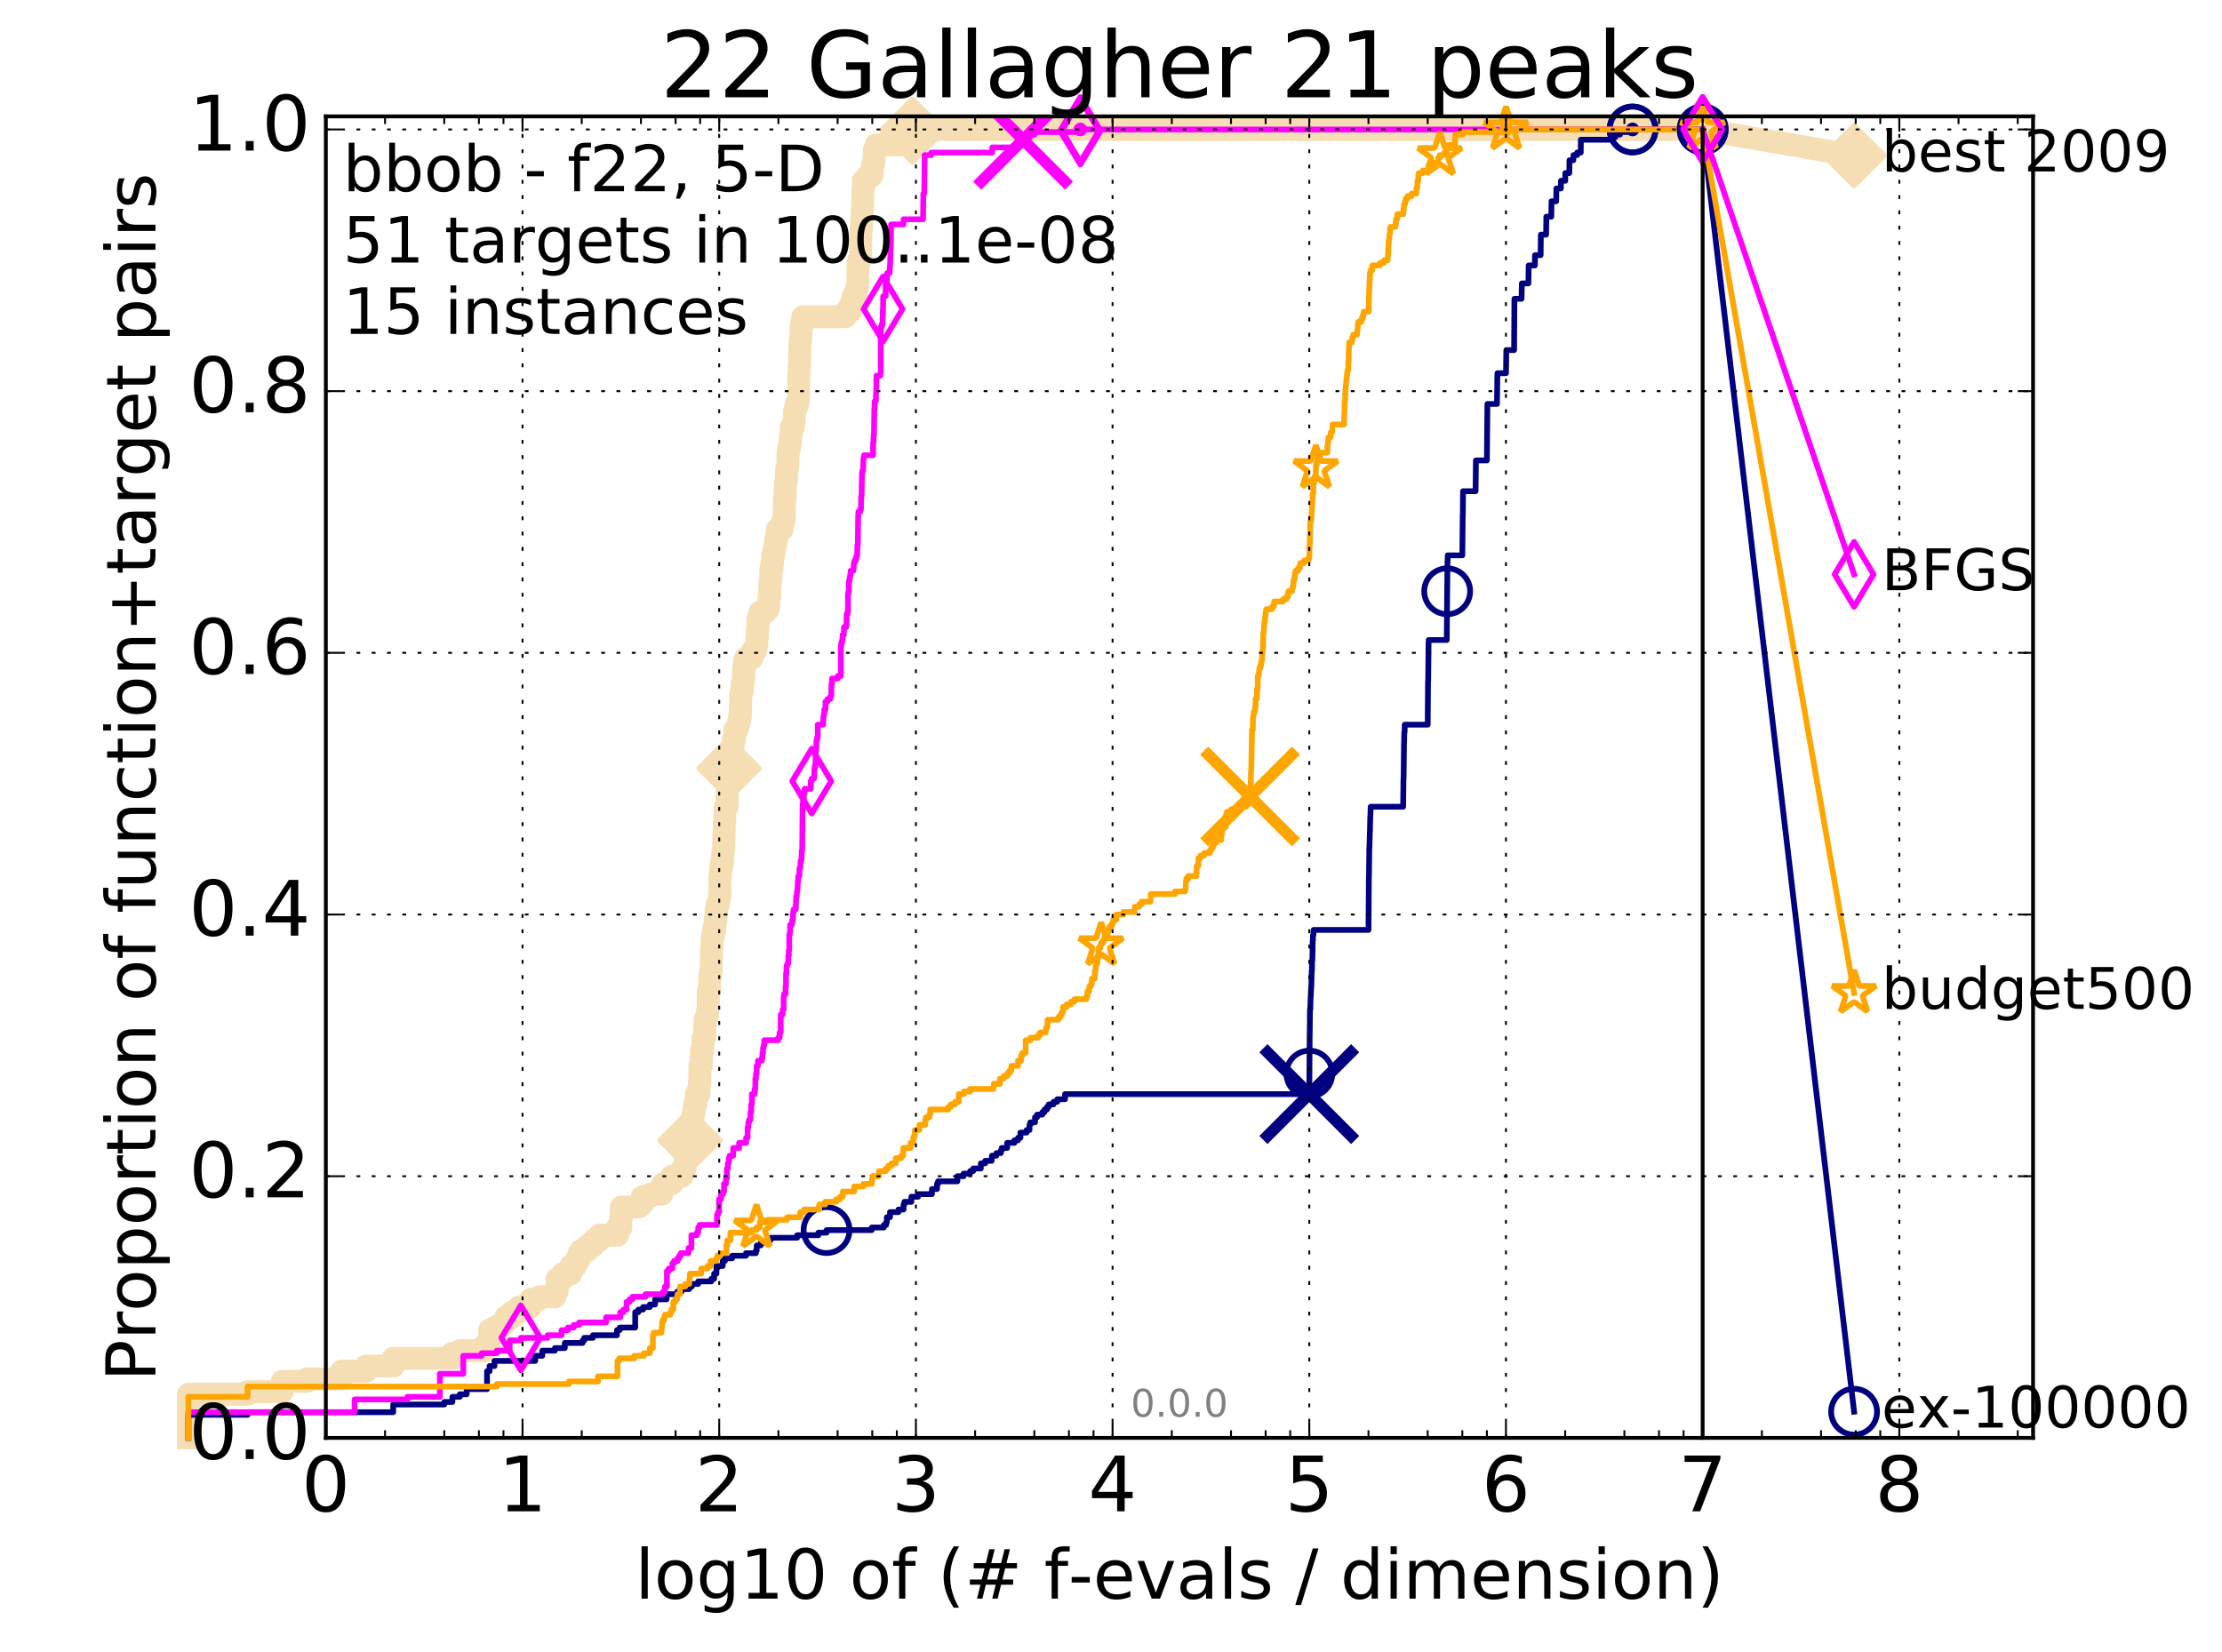 <?xml version="1.0" encoding="utf-8" standalone="no"?>
<!DOCTYPE svg PUBLIC "-//W3C//DTD SVG 1.1//EN"
  "http://www.w3.org/Graphics/SVG/1.1/DTD/svg11.dtd">
<!-- Created with matplotlib (http://matplotlib.org/) -->
<svg height="432pt" version="1.1" viewBox="0 0 581 432" width="581pt" xmlns="http://www.w3.org/2000/svg" xmlns:xlink="http://www.w3.org/1999/xlink">
 <defs>
  <style type="text/css">
*{stroke-linecap:butt;stroke-linejoin:round;stroke-miterlimit:100000;}
  </style>
 </defs>
 <g id="figure_1">
  <g id="patch_1">
   <path d="M 0 432.436 
L 581.016 432.436 
L 581.016 0 
L 0 0 
z
" style="fill:#ffffff;"/>
  </g>
  <g id="axes_1">
   <g id="patch_2">
    <path d="M 85.2 376.036 
L 531.6 376.036 
L 531.6 30.436 
L 85.2 30.436 
z
" style="fill:#ffffff;"/>
   </g>
   <g id="line2d_1">
    <path d="M 49.253 376.036 
L 49.253 364.63 
L 64.735 364.63 
L 64.735 363.959 
L 73.791 363.959 
L 73.791 361.276 
L 80.216 361.276 
L 80.216 360.605 
L 89.272 360.605 
L 89.272 358.592 
L 95.698 358.592 
L 95.698 357.25 
L 102.81 357.25 
L 102.81 355.237 
L 118.292 355.237 
L 118.292 353.895 
L 120.235 353.895 
L 120.235 353.224 
L 126.661 353.224 
L 126.661 351.882 
L 128.015 351.882 
L 128.015 347.857 
L 129.291 347.857 
L 129.291 347.186 
L 130.499 347.186 
L 130.499 346.515 
L 131.645 346.515 
L 131.645 345.844 
L 132.196 345.844 
L 132.196 344.502 
L 133.773 344.502 
L 133.773 343.16 
L 135.717 343.16 
L 135.717 341.818 
L 138.757 341.818 
L 138.757 339.806 
L 141.07 339.806 
L 141.07 339.135 
L 145.081 339.135 
L 145.081 337.793 
L 145.685 337.793 
L 145.685 334.438 
L 147.126 334.438 
L 147.126 333.096 
L 149.255 333.096 
L 149.255 331.083 
L 150.489 331.083 
L 150.489 329.742 
L 151.198 329.742 
L 151.198 329.071 
L 151.43 329.071 
L 151.43 327.729 
L 151.886 327.729 
L 151.886 327.058 
L 153.621 327.058 
L 153.621 325.716 
L 155.232 325.716 
L 155.232 324.374 
L 156.734 324.374 
L 156.734 323.032 
L 161.462 323.032 
L 161.462 321.019 
L 162.327 321.019 
L 162.327 318.336 
L 162.468 318.336 
L 162.468 315.652 
L 167.026 315.652 
L 167.026 314.981 
L 167.924 314.981 
L 167.924 312.968 
L 169.923 312.968 
L 169.923 312.297 
L 173.018 312.297 
L 173.018 310.284 
L 173.279 310.284 
L 173.279 309.613 
L 175.658 309.613 
L 175.658 307.601 
L 178.367 307.601 
L 178.367 306.259 
L 178.504 306.259 
L 178.504 305.588 
L 179.112 305.588 
L 179.179 303.575 
L 179.378 303.575 
L 179.378 300.891 
L 179.963 300.891 
L 180.027 299.549 
L 180.091 299.549 
L 180.091 298.878 
L 180.345 298.878 
L 180.408 297.537 
L 180.782 297.537 
L 180.782 294.182 
L 181.211 294.182 
L 181.211 291.498 
L 181.332 291.498 
L 181.332 290.827 
L 181.512 290.827 
L 181.512 289.485 
L 181.632 289.485 
L 181.632 288.814 
L 181.928 288.814 
L 181.986 286.802 
L 182.045 286.802 
L 182.045 286.131 
L 182.792 286.131 
L 182.849 283.447 
L 182.961 283.447 
L 183.017 278.75 
L 183.351 278.75 
L 183.406 274.725 
L 183.733 274.725 
L 183.842 271.37 
L 184.269 271.37 
L 184.322 266.673 
L 184.688 266.673 
L 184.688 266.002 
L 184.947 266.002 
L 184.947 264.661 
L 185.1 264.661 
L 185.202 259.293 
L 185.504 259.293 
L 185.604 255.267 
L 185.753 255.267 
L 185.753 253.926 
L 185.951 253.926 
L 186.049 247.887 
L 186.195 247.887 
L 186.195 245.203 
L 186.484 245.203 
L 186.58 243.191 
L 186.864 243.191 
L 186.864 241.849 
L 187.005 241.849 
L 187.005 240.507 
L 187.238 240.507 
L 187.238 237.823 
L 187.469 237.823 
L 187.515 236.481 
L 187.878 236.481 
L 187.968 235.139 
L 188.057 235.139 
L 188.057 234.468 
L 188.235 234.468 
L 188.235 229.101 
L 188.412 229.101 
L 188.412 227.088 
L 188.63 227.088 
L 188.63 225.746 
L 188.89 225.746 
L 188.933 223.733 
L 189.019 223.733 
L 189.019 222.392 
L 189.189 222.392 
L 189.274 219.037 
L 189.316 219.037 
L 189.401 215.011 
L 189.485 215.011 
L 189.568 211.657 
L 189.652 211.657 
L 189.652 210.986 
L 190.105 210.986 
L 190.145 206.96 
L 190.226 206.96 
L 190.226 205.618 
L 190.388 205.618 
L 190.388 202.934 
L 190.588 202.934 
L 190.628 200.922 
L 190.866 200.922 
L 190.944 199.58 
L 191.101 199.58 
L 191.101 198.909 
L 191.256 198.909 
L 191.256 198.238 
L 191.564 198.238 
L 191.602 194.883 
L 191.678 194.883 
L 191.678 193.541 
L 192.055 193.541 
L 192.129 192.199 
L 192.167 192.199 
L 192.167 190.857 
L 192.753 190.857 
L 192.753 190.187 
L 192.969 190.187 
L 192.969 189.516 
L 193.112 189.516 
L 193.112 188.845 
L 193.325 188.845 
L 193.36 187.503 
L 193.571 187.503 
L 193.675 181.464 
L 193.848 181.464 
L 193.848 180.793 
L 194.054 180.793 
L 194.054 178.781 
L 194.258 178.781 
L 194.326 177.439 
L 194.46 177.439 
L 194.46 174.755 
L 194.661 174.755 
L 194.661 172.742 
L 194.958 172.742 
L 194.958 172.071 
L 196.632 172.071 
L 196.723 170.729 
L 196.844 170.729 
L 196.844 170.058 
L 197.614 170.058 
L 197.614 169.387 
L 197.73 169.387 
L 197.73 168.717 
L 197.903 168.717 
L 197.903 166.704 
L 198.018 166.704 
L 198.018 164.691 
L 198.16 164.691 
L 198.16 162.007 
L 198.611 162.007 
L 198.611 160.665 
L 198.722 160.665 
L 198.722 159.994 
L 200.248 159.994 
L 200.248 159.323 
L 200.86 159.323 
L 200.86 158.652 
L 201.011 158.652 
L 201.111 155.969 
L 201.284 155.969 
L 201.284 152.614 
L 201.432 152.614 
L 201.432 151.272 
L 201.555 151.272 
L 201.579 148.588 
L 201.846 148.588 
L 201.846 147.246 
L 202.014 147.246 
L 202.014 145.234 
L 202.299 145.234 
L 202.393 143.892 
L 202.51 143.892 
L 202.51 143.221 
L 202.697 143.221 
L 202.789 141.208 
L 203.019 141.208 
L 203.11 139.866 
L 203.201 139.866 
L 203.201 138.524 
L 204.479 138.524 
L 204.479 137.182 
L 204.671 137.182 
L 204.671 136.511 
L 204.84 136.511 
L 204.84 135.841 
L 205.029 135.841 
L 205.112 130.473 
L 205.278 130.473 
L 205.34 126.447 
L 205.443 126.447 
L 205.443 125.776 
L 205.627 125.776 
L 205.728 122.422 
L 205.97 122.422 
L 206.05 118.396 
L 206.13 118.396 
L 206.13 117.725 
L 206.367 117.725 
L 206.367 116.383 
L 206.485 116.383 
L 206.485 115.712 
L 206.641 115.712 
L 206.718 113.7 
L 206.892 113.7 
L 206.892 111.687 
L 207.461 111.687 
L 207.461 110.345 
L 207.648 110.345 
L 207.741 107.661 
L 207.888 107.661 
L 207.888 106.99 
L 208.144 106.99 
L 208.162 105.648 
L 208.612 105.648 
L 208.718 104.306 
L 208.771 104.306 
L 208.86 98.268 
L 208.912 98.268 
L 209 95.584 
L 209.07 95.584 
L 209.174 89.546 
L 209.278 89.546 
L 209.364 87.533 
L 209.416 87.533 
L 209.45 85.52 
L 209.604 85.52 
L 209.672 84.178 
L 209.824 84.178 
L 209.891 82.836 
L 221.057 82.836 
L 221.129 81.495 
L 222.335 81.495 
L 222.383 80.153 
L 222.575 80.153 
L 222.575 79.482 
L 222.689 79.482 
L 222.689 78.811 
L 222.98 78.811 
L 223.064 77.469 
L 223.507 77.469 
L 223.507 76.798 
L 223.924 76.798 
L 223.959 75.456 
L 224.102 75.456 
L 224.102 74.785 
L 224.262 74.785 
L 224.359 69.418 
L 224.385 69.418 
L 224.385 68.747 
L 224.499 68.747 
L 224.499 68.076 
L 224.837 68.076 
L 224.837 67.405 
L 225 67.405 
L 225.111 60.025 
L 225.255 60.025 
L 225.339 57.341 
L 225.423 57.341 
L 225.432 54.657 
L 225.549 54.657 
L 225.615 49.961 
L 225.673 49.961 
L 225.715 47.277 
L 226.551 47.277 
L 226.551 46.606 
L 226.954 46.606 
L 226.954 45.935 
L 227.979 45.935 
L 228.039 44.593 
L 228.099 44.593 
L 228.114 43.251 
L 228.299 43.251 
L 228.299 42.58 
L 228.446 42.58 
L 228.533 41.238 
L 228.577 41.238 
L 228.628 39.226 
L 228.888 39.226 
L 228.888 38.555 
L 229.095 38.555 
L 229.095 37.884 
L 236.442 37.884 
L 236.442 37.213 
L 236.651 37.213 
L 236.651 36.542 
L 237.063 36.542 
L 237.098 35.2 
L 237.404 35.2 
L 237.404 34.529 
L 238.606 34.529 
L 238.606 33.858 
L 445.2 33.858 
L 445.2 33.858 
" style="fill:none;stroke:#f5deb3;stroke-linecap:square;stroke-width:6.0;"/>
   </g>
   <g id="line2d_2"/>
   <g id="line2d_3">
    <path d="M 445.2 33.858 
L 484.8 40.702 
" style="fill:none;stroke:#f5deb3;stroke-linecap:square;stroke-width:6.0;"/>
    <defs>
     <path d="M -0 7.778 
L 7.778 0 
L 0 -7.778 
L -7.778 -0 
z
" id="mf7b331023c" style="stroke:#f5deb3;stroke-linejoin:miter;stroke-width:1.5;"/>
    </defs>
    <g>
     <use style="fill:#f5deb3;stroke:#f5deb3;stroke-linejoin:miter;stroke-width:1.5;" x="445.2" xlink:href="#mf7b331023c" y="33.858"/>
     <use style="fill:#f5deb3;stroke:#f5deb3;stroke-linejoin:miter;stroke-width:1.5;" x="484.8" xlink:href="#mf7b331023c" y="40.702"/>
    </g>
   </g>
   <g id="line2d_4">
    <defs>
     <path d="M 0 1.5 
C 0.398 1.5 0.779 1.342 1.061 1.061 
C 1.342 0.779 1.5 0.398 1.5 0 
C 1.5 -0.398 1.342 -0.779 1.061 -1.061 
C 0.779 -1.342 0.398 -1.5 0 -1.5 
C -0.398 -1.5 -0.779 -1.342 -1.061 -1.061 
C -1.342 -0.779 -1.5 -0.398 -1.5 0 
C -1.5 0.398 -1.342 0.779 -1.061 1.061 
C -0.779 1.342 -0.398 1.5 0 1.5 
z
" id="mf2a656d6ad" style="stroke:#f5deb3;stroke-width:0.5;"/>
    </defs>
    <g>
     <use style="fill:#f5deb3;stroke:#f5deb3;stroke-width:0.5;" x="238.606" xlink:href="#mf2a656d6ad" y="33.858"/>
     <use style="fill:#f5deb3;stroke:#f5deb3;stroke-width:0.5;" x="238.606" xlink:href="#mf2a656d6ad" y="33.858"/>
    </g>
   </g>
   <g id="line2d_5">
    <g>
     <use style="fill:#f5deb3;stroke:#f5deb3;stroke-linejoin:miter;stroke-width:1.5;" x="180.408" xlink:href="#mf7b331023c" y="298.207"/>
     <use style="fill:#f5deb3;stroke:#f5deb3;stroke-linejoin:miter;stroke-width:1.5;" x="190.628" xlink:href="#mf7b331023c" y="200.922"/>
     <use style="fill:#f5deb3;stroke:#f5deb3;stroke-linejoin:miter;stroke-width:1.5;" x="238.606" xlink:href="#mf7b331023c" y="34.529"/>
     <use style="fill:#f5deb3;stroke:#f5deb3;stroke-linejoin:miter;stroke-width:1.5;" x="238.606" xlink:href="#mf7b331023c" y="33.858"/>
     <use style="fill:#f5deb3;stroke:#f5deb3;stroke-linejoin:miter;stroke-width:1.5;" x="238.606" xlink:href="#mf7b331023c" y="33.858"/>
     <use style="fill:#f5deb3;stroke:#f5deb3;stroke-linejoin:miter;stroke-width:1.5;" x="445.2" xlink:href="#mf7b331023c" y="33.858"/>
    </g>
   </g>
   <g id="line2d_6">
    <defs>
     <path d="M 0 1.5 
C 0.398 1.5 0.779 1.342 1.061 1.061 
C 1.342 0.779 1.5 0.398 1.5 0 
C 1.5 -0.398 1.342 -0.779 1.061 -1.061 
C 0.779 -1.342 0.398 -1.5 0 -1.5 
C -0.398 -1.5 -0.779 -1.342 -1.061 -1.061 
C -1.342 -0.779 -1.5 -0.398 -1.5 0 
C -1.5 0.398 -1.342 0.779 -1.061 1.061 
C -0.779 1.342 -0.398 1.5 0 1.5 
z
" id="m8372535460" style="stroke:#000080;stroke-width:0.5;"/>
    </defs>
    <g>
     <use style="fill:#000080;stroke:#000080;stroke-width:0.5;" x="426.871" xlink:href="#m8372535460" y="33.858"/>
     <use style="fill:#000080;stroke:#000080;stroke-width:0.5;" x="426.871" xlink:href="#m8372535460" y="33.858"/>
    </g>
   </g>
   <g id="line2d_7">
    <path d="M 49.253 376.036 
L 49.253 369.998 
L 64.735 369.998 
L 64.735 369.327 
L 102.81 369.327 
L 102.81 367.314 
L 116.163 367.314 
L 116.163 366.643 
L 118.292 366.643 
L 118.292 365.301 
L 120.235 365.301 
L 120.235 364.63 
L 122.023 364.63 
L 122.023 363.288 
L 127.348 363.288 
L 127.348 358.592 
L 128.015 358.592 
L 128.015 357.25 
L 129.291 357.25 
L 129.291 355.908 
L 139.944 355.908 
L 139.944 354.566 
L 141.79 354.566 
L 141.79 353.224 
L 145.081 353.224 
L 145.081 352.553 
L 147.678 352.553 
L 147.678 351.212 
L 152.332 351.212 
L 152.332 350.541 
L 152.77 350.541 
L 152.77 349.87 
L 155.037 349.87 
L 155.037 349.199 
L 161.315 349.199 
L 161.315 347.857 
L 162.042 347.857 
L 162.042 347.186 
L 166.091 347.186 
L 166.091 343.16 
L 166.911 343.16 
L 166.911 342.489 
L 168.143 342.489 
L 168.143 341.818 
L 169.923 341.818 
L 169.923 341.147 
L 171.288 341.147 
L 171.288 339.806 
L 174.295 339.806 
L 174.295 338.464 
L 177.09 338.464 
L 177.09 337.793 
L 178.228 337.793 
L 178.228 337.122 
L 180.218 337.122 
L 180.218 336.451 
L 180.905 336.451 
L 180.905 335.78 
L 182.565 335.78 
L 182.565 335.109 
L 186 335.109 
L 186 334.438 
L 186.723 334.438 
L 186.723 333.096 
L 187.331 333.096 
L 187.331 331.083 
L 188.976 331.083 
L 188.976 329.742 
L 189.568 329.742 
L 189.568 329.071 
L 191.449 329.071 
L 191.449 328.4 
L 195.056 328.4 
L 195.056 327.729 
L 197.643 327.729 
L 197.643 327.058 
L 197.874 327.058 
L 197.874 325.716 
L 198.887 325.716 
L 198.887 325.045 
L 200.658 325.045 
L 200.658 324.374 
L 201.457 324.374 
L 201.457 323.703 
L 208.433 323.703 
L 208.433 323.032 
L 213.994 323.032 
L 213.994 322.361 
L 216.127 322.361 
L 216.127 321.69 
L 227.949 321.69 
L 227.949 321.019 
L 231.101 321.019 
L 231.101 320.348 
L 231.71 320.348 
L 231.71 319.677 
L 231.88 319.677 
L 231.88 318.336 
L 232.712 318.336 
L 232.712 316.994 
L 234.928 316.994 
L 234.928 316.323 
L 236.262 316.323 
L 236.262 314.981 
L 236.483 314.981 
L 236.483 314.31 
L 238.302 314.31 
L 238.302 312.968 
L 240.059 312.968 
L 240.059 312.297 
L 243.688 312.297 
L 243.688 310.955 
L 245.006 310.955 
L 245.006 309.613 
L 245.266 309.613 
L 245.266 308.942 
L 250.332 308.942 
L 250.332 307.601 
L 251.952 307.601 
L 251.952 306.93 
L 253.659 306.93 
L 253.659 306.259 
L 254.459 306.259 
L 254.459 305.588 
L 256.462 305.588 
L 256.462 304.246 
L 257.602 304.246 
L 257.602 303.575 
L 259.306 303.575 
L 259.365 302.233 
L 260.528 302.233 
L 260.528 301.562 
L 261.68 301.562 
L 261.68 300.891 
L 261.923 300.891 
L 261.923 300.22 
L 263.342 300.22 
L 263.349 298.878 
L 265.24 298.878 
L 265.24 298.207 
L 266.191 298.207 
L 266.191 297.537 
L 266.819 297.537 
L 266.819 296.195 
L 268.438 296.195 
L 268.438 295.524 
L 269.188 295.524 
L 269.188 294.182 
L 269.405 294.182 
L 269.405 293.511 
L 270.638 293.511 
L 270.638 292.169 
L 271.178 292.169 
L 271.178 291.498 
L 272.554 291.498 
L 272.554 290.827 
L 273.116 290.827 
L 273.116 290.156 
L 273.773 290.156 
L 273.773 289.485 
L 274.223 289.485 
L 274.223 288.814 
L 275.476 288.814 
L 275.476 288.143 
L 276.459 288.143 
L 276.459 287.472 
L 278.482 287.472 
L 278.482 286.131 
L 342.344 286.131 
L 342.454 270.028 
L 342.47 270.028 
L 342.524 263.99 
L 342.611 263.99 
L 342.703 260.635 
L 342.73 260.635 
L 342.84 257.951 
L 342.879 257.951 
L 342.984 253.926 
L 343.028 253.926 
L 343.082 251.242 
L 343.146 251.242 
L 343.247 245.874 
L 343.304 245.874 
L 343.304 244.532 
L 343.435 244.532 
L 343.483 243.191 
L 357.83 243.191 
L 357.93 229.101 
L 357.953 229.101 
L 358.042 221.721 
L 358.071 221.721 
L 358.175 217.695 
L 358.197 217.695 
L 358.287 213.669 
L 358.309 213.669 
L 358.402 210.986 
L 366.888 210.986 
L 366.977 203.605 
L 367.01 203.605 
L 367.117 194.212 
L 367.142 194.212 
L 367.186 191.528 
L 367.267 191.528 
L 367.303 189.516 
L 373.312 189.516 
L 373.394 178.11 
L 373.436 178.11 
L 373.536 168.046 
L 373.564 168.046 
L 373.564 167.375 
L 378.295 167.375 
L 378.404 153.956 
L 378.407 153.956 
L 378.49 146.576 
L 378.523 146.576 
L 378.544 145.234 
L 382.363 145.234 
L 382.47 134.499 
L 382.498 134.499 
L 382.551 128.46 
L 385.825 128.46 
L 385.921 120.409 
L 388.79 120.409 
L 388.9 107.661 
L 388.904 107.661 
L 388.917 105.648 
L 391.421 105.648 
L 391.52 98.268 
L 391.545 98.268 
L 391.545 97.597 
L 393.779 97.597 
L 393.865 91.559 
L 395.902 91.559 
L 395.984 78.14 
L 397.848 78.14 
L 397.932 74.114 
L 399.644 74.114 
L 399.719 69.418 
L 401.34 69.418 
L 401.361 66.734 
L 402.836 66.734 
L 402.898 61.366 
L 404.271 61.366 
L 404.325 56.67 
L 405.631 56.67 
L 405.678 52.644 
L 406.905 52.644 
L 406.956 49.29 
L 408.126 49.29 
L 408.159 47.277 
L 409.278 47.277 
L 409.291 45.264 
L 410.344 45.264 
L 410.374 41.909 
L 411.383 41.909 
L 411.426 40.567 
L 412.379 40.567 
L 412.379 39.896 
L 413.332 39.896 
L 413.352 36.542 
L 421.134 36.542 
L 421.134 35.871 
L 422.385 35.871 
L 422.385 35.2 
L 423.596 35.2 
L 423.596 34.529 
L 426.871 34.529 
L 426.871 33.858 
L 445.2 33.858 
L 445.2 33.858 
" style="fill:none;stroke:#000080;stroke-linecap:square;stroke-width:1.5;"/>
   </g>
   <g id="line2d_8">
    <defs>
     <path d="M 0 6 
C 1.591 6 3.117 5.368 4.243 4.243 
C 5.368 3.117 6 1.591 6 0 
C 6 -1.591 5.368 -3.117 4.243 -4.243 
C 3.117 -5.368 1.591 -6 0 -6 
C -1.591 -6 -3.117 -5.368 -4.243 -4.243 
C -5.368 -3.117 -6 -1.591 -6 0 
C -6 1.591 -5.368 3.117 -4.243 4.243 
C -3.117 5.368 -1.591 6 0 6 
z
" id="m6230d2e99c" style="stroke:#000080;stroke-width:1.5;"/>
    </defs>
    <g>
     <use style="fill:none;stroke:#000080;stroke-width:1.5;" x="216.127" xlink:href="#m6230d2e99c" y="321.69"/>
     <use style="fill:none;stroke:#000080;stroke-width:1.5;" x="342.364" xlink:href="#m6230d2e99c" y="280.763"/>
     <use style="fill:none;stroke:#000080;stroke-width:1.5;" x="378.404" xlink:href="#m6230d2e99c" y="154.627"/>
     <use style="fill:none;stroke:#000080;stroke-width:1.5;" x="426.871" xlink:href="#m6230d2e99c" y="33.858"/>
     <use style="fill:none;stroke:#000080;stroke-width:1.5;" x="426.871" xlink:href="#m6230d2e99c" y="33.858"/>
     <use style="fill:none;stroke:#000080;stroke-width:1.5;" x="445.2" xlink:href="#m6230d2e99c" y="33.858"/>
    </g>
   </g>
   <g id="line2d_9"/>
   <g id="line2d_10">
    <path clip-path="url(#p49cad589ce)" d="M 342.343 286.131 
" style="fill:none;stroke:#000080;stroke-linecap:square;"/>
    <defs>
     <path d="M -12 12 
L 12 -12 
M -12 -12 
L 12 12 
" id="mde5a84d5c0" style="stroke:#000080;stroke-width:3.0;"/>
    </defs>
    <g clip-path="url(#p49cad589ce)">
     <use style="fill:#000080;stroke:#000080;stroke-width:3.0;" x="342.343" xlink:href="#mde5a84d5c0" y="286.131"/>
    </g>
   </g>
   <g id="line2d_11">
    <defs>
     <path d="M 0 1.5 
C 0.398 1.5 0.779 1.342 1.061 1.061 
C 1.342 0.779 1.5 0.398 1.5 0 
C 1.5 -0.398 1.342 -0.779 1.061 -1.061 
C 0.779 -1.342 0.398 -1.5 0 -1.5 
C -0.398 -1.5 -0.779 -1.342 -1.061 -1.061 
C -1.342 -0.779 -1.5 -0.398 -1.5 0 
C -1.5 0.398 -1.342 0.779 -1.061 1.061 
C -0.779 1.342 -0.398 1.5 0 1.5 
z
" id="m576b04e33c" style="stroke:#ff00ff;stroke-width:0.5;"/>
    </defs>
    <g>
     <use style="fill:#ff00ff;stroke:#ff00ff;stroke-width:0.5;" x="282.487" xlink:href="#m576b04e33c" y="33.858"/>
     <use style="fill:#ff00ff;stroke:#ff00ff;stroke-width:0.5;" x="282.487" xlink:href="#m576b04e33c" y="33.858"/>
    </g>
   </g>
   <g id="line2d_12">
    <path d="M 49.253 376.036 
L 49.253 369.327 
L 92.715 369.327 
L 92.715 365.972 
L 106.541 365.972 
L 106.541 365.301 
L 115.017 365.301 
L 115.017 359.263 
L 121.147 359.263 
L 121.147 354.566 
L 125.952 354.566 
L 125.952 353.895 
L 129.903 353.895 
L 129.903 353.224 
L 133.26 353.224 
L 133.26 350.541 
L 136.177 350.541 
L 136.177 349.87 
L 143.165 349.87 
L 143.165 349.199 
L 146.845 349.199 
L 146.845 347.857 
L 148.48 347.857 
L 148.48 347.186 
L 150.004 347.186 
L 150.004 346.515 
L 151.43 346.515 
L 151.43 345.844 
L 158.48 345.844 
L 158.48 344.502 
L 162.185 344.502 
L 162.185 343.16 
L 163.023 343.16 
L 163.023 342.489 
L 163.83 342.489 
L 163.83 340.477 
L 164.609 340.477 
L 164.609 339.806 
L 165.362 339.806 
L 165.362 339.135 
L 168.787 339.135 
L 168.787 338.464 
L 173.366 338.464 
L 173.366 337.793 
L 173.877 337.793 
L 173.877 336.451 
L 174.377 336.451 
L 174.377 332.425 
L 174.866 332.425 
L 174.866 331.754 
L 175.813 331.754 
L 175.813 330.412 
L 176.272 330.412 
L 176.272 329.742 
L 177.163 329.742 
L 177.163 329.071 
L 177.595 329.071 
L 177.595 328.4 
L 178.019 328.4 
L 178.019 327.729 
L 180.027 327.729 
L 180.027 326.387 
L 180.782 326.387 
L 180.782 323.032 
L 182.22 323.032 
L 182.22 322.361 
L 182.565 322.361 
L 182.565 321.019 
L 182.905 321.019 
L 182.905 320.348 
L 187.469 320.348 
L 187.469 317.665 
L 187.742 317.665 
L 187.742 316.994 
L 188.012 316.994 
L 188.012 313.639 
L 188.543 313.639 
L 188.543 312.297 
L 189.062 312.297 
L 189.062 311.626 
L 189.316 311.626 
L 189.316 309.613 
L 189.817 309.613 
L 189.817 308.272 
L 190.064 308.272 
L 190.064 305.588 
L 190.307 305.588 
L 190.307 304.246 
L 190.548 304.246 
L 190.548 302.904 
L 190.787 302.904 
L 190.787 302.233 
L 191.716 302.233 
L 191.716 300.22 
L 193.254 300.22 
L 193.254 298.878 
L 195.088 298.878 
L 195.088 297.537 
L 195.476 297.537 
L 195.476 294.853 
L 195.668 294.853 
L 195.668 293.511 
L 195.858 293.511 
L 195.858 292.84 
L 196.232 292.84 
L 196.232 290.827 
L 196.418 290.827 
L 196.418 288.814 
L 196.601 288.814 
L 196.601 286.131 
L 197.321 286.131 
L 197.321 284.789 
L 197.497 284.789 
L 197.497 282.105 
L 197.672 282.105 
L 197.672 280.763 
L 197.846 280.763 
L 197.846 278.75 
L 198.189 278.75 
L 198.189 277.408 
L 199.188 277.408 
L 199.188 276.737 
L 199.35 276.737 
L 199.35 275.396 
L 199.511 275.396 
L 199.511 274.054 
L 199.671 274.054 
L 199.671 273.383 
L 199.83 273.383 
L 199.83 272.041 
L 203.472 272.041 
L 203.472 271.37 
L 203.871 271.37 
L 203.871 270.028 
L 204.134 270.028 
L 204.134 265.332 
L 204.65 265.332 
L 204.65 263.99 
L 204.903 263.99 
L 204.903 260.635 
L 205.029 260.635 
L 205.029 259.964 
L 205.402 259.964 
L 205.402 257.951 
L 205.525 257.951 
L 205.525 254.597 
L 205.647 254.597 
L 205.647 252.584 
L 205.89 252.584 
L 205.89 251.913 
L 206.13 251.913 
L 206.13 249.9 
L 206.249 249.9 
L 206.249 248.558 
L 206.367 248.558 
L 206.367 244.532 
L 206.485 244.532 
L 206.485 243.862 
L 206.602 243.862 
L 206.602 241.849 
L 207.064 241.849 
L 207.064 241.178 
L 207.179 241.178 
L 207.179 240.507 
L 207.292 240.507 
L 207.292 239.165 
L 207.405 239.165 
L 207.405 238.494 
L 207.518 238.494 
L 207.518 237.823 
L 208.071 237.823 
L 208.181 234.468 
L 208.289 234.468 
L 208.397 233.127 
L 208.505 233.127 
L 208.612 230.443 
L 208.718 230.443 
L 208.718 229.101 
L 209.035 229.101 
L 209.035 227.088 
L 209.243 227.088 
L 209.347 225.075 
L 209.553 225.075 
L 209.655 222.392 
L 209.757 222.392 
L 209.858 210.315 
L 209.959 210.315 
L 209.959 209.644 
L 210.159 209.644 
L 210.159 207.631 
L 210.357 207.631 
L 210.357 206.289 
L 211.976 206.289 
L 211.976 204.276 
L 212.25 204.276 
L 212.25 203.605 
L 212.876 203.605 
L 212.964 200.922 
L 213.052 200.922 
L 213.052 200.251 
L 213.226 200.251 
L 213.313 196.225 
L 213.399 196.225 
L 213.485 193.541 
L 213.656 193.541 
L 213.656 192.87 
L 213.826 192.87 
L 213.826 189.516 
L 215.219 189.516 
L 215.298 187.503 
L 215.377 187.503 
L 215.377 186.832 
L 215.534 186.832 
L 215.534 185.49 
L 215.846 185.49 
L 215.846 183.477 
L 216.38 183.477 
L 216.38 182.806 
L 217.121 182.806 
L 217.121 182.135 
L 217.339 182.135 
L 217.411 178.781 
L 217.555 178.781 
L 217.555 177.439 
L 219.076 177.439 
L 219.076 176.768 
L 219.864 176.768 
L 219.864 168.717 
L 219.993 168.717 
L 219.993 168.046 
L 220.184 168.046 
L 220.184 167.375 
L 220.311 167.375 
L 220.311 166.033 
L 220.625 166.033 
L 220.687 164.02 
L 221.24 164.02 
L 221.24 163.349 
L 221.361 163.349 
L 221.361 160.665 
L 221.601 160.665 
L 221.601 159.994 
L 221.72 159.994 
L 221.72 155.298 
L 221.839 155.298 
L 221.839 154.627 
L 221.957 154.627 
L 221.957 151.943 
L 222.132 151.943 
L 222.132 151.272 
L 222.248 151.272 
L 222.248 150.601 
L 222.364 150.601 
L 222.422 149.259 
L 223.157 149.259 
L 223.269 147.246 
L 223.434 147.246 
L 223.434 146.576 
L 223.762 146.576 
L 223.762 145.905 
L 223.977 145.905 
L 223.977 145.234 
L 224.138 145.234 
L 224.191 142.55 
L 224.297 142.55 
L 224.403 134.499 
L 224.455 134.499 
L 224.455 133.828 
L 224.923 133.828 
L 224.923 133.157 
L 225.128 133.157 
L 225.179 129.802 
L 225.28 129.802 
L 225.381 123.764 
L 225.482 123.764 
L 225.482 123.093 
L 225.682 123.093 
L 225.781 119.738 
L 225.929 119.738 
L 225.929 119.067 
L 228.262 119.067 
L 228.306 115.712 
L 228.394 115.712 
L 228.438 113.7 
L 228.526 113.7 
L 228.613 106.99 
L 228.7 106.99 
L 228.7 104.977 
L 229.002 104.977 
L 229.088 102.294 
L 229.131 102.294 
L 229.173 98.268 
L 230.171 98.268 
L 230.171 97.597 
L 230.293 97.597 
L 230.293 85.52 
L 230.534 85.52 
L 230.534 84.849 
L 230.773 84.849 
L 230.852 80.824 
L 230.892 80.824 
L 230.931 77.469 
L 231.551 77.469 
L 231.589 74.114 
L 231.704 74.114 
L 231.704 73.443 
L 231.93 73.443 
L 231.968 71.431 
L 232.597 71.431 
L 232.706 69.418 
L 232.742 69.418 
L 232.851 65.392 
L 232.887 65.392 
L 232.995 58.683 
L 236.257 58.683 
L 236.257 57.341 
L 241.357 57.341 
L 241.431 50.631 
L 241.675 50.631 
L 241.772 40.567 
L 243.472 40.567 
L 243.472 39.896 
L 259.451 39.896 
L 259.451 38.555 
L 266.484 38.555 
L 266.484 37.213 
L 266.77 37.213 
L 266.77 36.542 
L 268.216 36.542 
L 268.216 35.871 
L 269.101 35.871 
L 269.101 35.2 
L 270.541 35.2 
L 270.541 34.529 
L 282.487 34.529 
L 282.487 33.858 
L 445.2 33.858 
L 445.2 33.858 
" style="fill:none;stroke:#ff00ff;stroke-linecap:square;stroke-width:1.5;"/>
   </g>
   <g id="line2d_13">
    <defs>
     <path d="M -0 8.485 
L 5.091 0 
L 0 -8.485 
L -5.091 -0 
z
" id="mf420e00526" style="stroke:#ff00ff;stroke-linejoin:miter;stroke-width:1.5;"/>
    </defs>
    <g>
     <use style="fill:none;stroke:#ff00ff;stroke-linejoin:miter;stroke-width:1.5;" x="136.177" xlink:href="#mf420e00526" y="349.87"/>
     <use style="fill:none;stroke:#ff00ff;stroke-linejoin:miter;stroke-width:1.5;" x="212.25" xlink:href="#mf420e00526" y="204.276"/>
     <use style="fill:none;stroke:#ff00ff;stroke-linejoin:miter;stroke-width:1.5;" x="230.892" xlink:href="#mf420e00526" y="80.824"/>
     <use style="fill:none;stroke:#ff00ff;stroke-linejoin:miter;stroke-width:1.5;" x="282.487" xlink:href="#mf420e00526" y="34.529"/>
     <use style="fill:none;stroke:#ff00ff;stroke-linejoin:miter;stroke-width:1.5;" x="282.487" xlink:href="#mf420e00526" y="33.858"/>
     <use style="fill:none;stroke:#ff00ff;stroke-linejoin:miter;stroke-width:1.5;" x="445.2" xlink:href="#mf420e00526" y="33.858"/>
    </g>
   </g>
   <g id="line2d_14"/>
   <g id="line2d_15">
    <path clip-path="url(#p49cad589ce)" d="M 267.515 36.542 
" style="fill:none;stroke:#ff00ff;stroke-linecap:square;"/>
    <defs>
     <path d="M -12 12 
L 12 -12 
M -12 -12 
L 12 12 
" id="m32ba893522" style="stroke:#ff00ff;stroke-width:3.0;"/>
    </defs>
    <g clip-path="url(#p49cad589ce)">
     <use style="fill:#ff00ff;stroke:#ff00ff;stroke-width:3.0;" x="267.515" xlink:href="#m32ba893522" y="36.542"/>
    </g>
   </g>
   <g id="line2d_16">
    <defs>
     <path d="M 0 1.5 
C 0.398 1.5 0.779 1.342 1.061 1.061 
C 1.342 0.779 1.5 0.398 1.5 0 
C 1.5 -0.398 1.342 -0.779 1.061 -1.061 
C 0.779 -1.342 0.398 -1.5 0 -1.5 
C -0.398 -1.5 -0.779 -1.342 -1.061 -1.061 
C -1.342 -0.779 -1.5 -0.398 -1.5 0 
C -1.5 0.398 -1.342 0.779 -1.061 1.061 
C -0.779 1.342 -0.398 1.5 0 1.5 
z
" id="m4062c42036" style="stroke:#ffa500;stroke-width:0.5;"/>
    </defs>
    <g>
     <use style="fill:#ffa500;stroke:#ffa500;stroke-width:0.5;" x="393.788" xlink:href="#m4062c42036" y="33.858"/>
     <use style="fill:#ffa500;stroke:#ffa500;stroke-width:0.5;" x="393.788" xlink:href="#m4062c42036" y="33.858"/>
    </g>
   </g>
   <g id="line2d_17">
    <path d="M 49.253 376.036 
L 49.253 365.301 
L 64.735 365.301 
L 64.735 362.617 
L 129.903 362.617 
L 129.903 361.947 
L 148.741 361.947 
L 148.741 361.276 
L 156.368 361.276 
L 156.368 359.934 
L 161.462 359.934 
L 161.462 355.908 
L 161.899 355.908 
L 161.899 355.237 
L 165.85 355.237 
L 165.85 354.566 
L 168.36 354.566 
L 168.36 353.895 
L 169.923 353.895 
L 169.923 352.553 
L 170.713 352.553 
L 170.713 349.199 
L 170.907 349.199 
L 170.907 348.528 
L 172.93 348.528 
L 173.018 347.186 
L 173.105 347.186 
L 173.105 345.844 
L 173.279 345.844 
L 173.279 345.173 
L 173.708 345.173 
L 173.708 344.502 
L 173.877 344.502 
L 173.877 343.831 
L 175.266 343.831 
L 175.266 343.16 
L 175.58 343.16 
L 175.58 342.489 
L 176.044 342.489 
L 176.044 340.477 
L 176.573 340.477 
L 176.573 339.806 
L 177.017 339.806 
L 177.017 339.135 
L 177.163 339.135 
L 177.163 338.464 
L 177.808 338.464 
L 177.808 336.451 
L 179.179 336.451 
L 179.179 335.78 
L 180.218 335.78 
L 180.281 334.438 
L 180.345 334.438 
L 180.408 333.096 
L 183.351 333.096 
L 183.351 331.754 
L 184.998 331.754 
L 184.998 331.083 
L 185.803 331.083 
L 185.803 329.742 
L 187.285 329.742 
L 187.285 329.071 
L 187.56 329.071 
L 187.56 328.4 
L 188.279 328.4 
L 188.279 327.729 
L 189.941 327.729 
L 189.941 325.716 
L 190.145 325.716 
L 190.145 324.374 
L 190.984 324.374 
L 190.984 322.361 
L 196.601 322.361 
L 196.601 321.69 
L 197.788 321.69 
L 197.788 321.019 
L 198.638 321.019 
L 198.638 319.677 
L 200.734 319.677 
L 200.734 319.007 
L 205.769 319.007 
L 205.769 318.336 
L 209.226 318.336 
L 209.226 316.994 
L 210.275 316.994 
L 210.275 316.323 
L 214.217 316.323 
L 214.217 314.981 
L 215.781 314.981 
L 215.781 314.31 
L 218.66 314.31 
L 218.66 313.639 
L 219.691 313.639 
L 219.691 312.968 
L 220.385 312.968 
L 220.385 311.626 
L 223.351 311.626 
L 223.351 310.284 
L 225.797 310.284 
L 225.797 309.613 
L 227.994 309.613 
L 227.994 308.272 
L 228.114 308.272 
L 228.114 307.601 
L 229.802 307.601 
L 229.837 306.259 
L 231.64 306.259 
L 231.64 305.588 
L 232.235 305.588 
L 232.235 304.917 
L 233.09 304.917 
L 233.09 304.246 
L 234.232 304.246 
L 234.232 302.904 
L 235.629 302.904 
L 235.629 302.233 
L 236.148 302.233 
L 236.21 300.22 
L 238.08 300.22 
L 238.08 298.878 
L 238.787 298.878 
L 238.787 297.537 
L 239.039 297.537 
L 239.039 296.866 
L 239.216 296.866 
L 239.216 295.524 
L 240.379 295.524 
L 240.379 294.182 
L 241.929 294.182 
L 241.937 292.84 
L 242.148 292.84 
L 242.148 292.169 
L 243.004 292.169 
L 243.004 291.498 
L 243.224 291.498 
L 243.224 290.156 
L 247.956 290.156 
L 247.956 289.485 
L 248.613 289.485 
L 248.613 288.814 
L 249.731 288.814 
L 249.731 288.143 
L 250.69 288.143 
L 250.69 286.131 
L 252.036 286.131 
L 252.036 285.46 
L 253.63 285.46 
L 253.63 284.789 
L 259.761 284.789 
L 259.869 283.447 
L 261.457 283.447 
L 261.457 282.105 
L 262.427 282.105 
L 262.427 281.434 
L 263.346 281.434 
L 263.346 280.763 
L 263.883 280.763 
L 263.883 280.092 
L 264.435 280.092 
L 264.435 278.75 
L 266.189 278.75 
L 266.189 277.408 
L 266.976 277.408 
L 266.976 276.067 
L 267.291 276.067 
L 267.291 275.396 
L 268.166 275.396 
L 268.191 272.041 
L 269.443 272.041 
L 269.443 271.37 
L 271.474 271.37 
L 271.474 270.699 
L 271.929 270.699 
L 271.929 270.028 
L 273.418 270.028 
L 273.418 269.357 
L 273.556 269.357 
L 273.556 268.686 
L 273.868 268.686 
L 273.938 266.673 
L 276.723 266.673 
L 276.723 266.002 
L 277.282 266.002 
L 277.282 265.332 
L 277.688 265.332 
L 277.688 264.661 
L 277.968 264.661 
L 277.968 263.319 
L 278.917 263.319 
L 278.917 262.648 
L 280.027 262.648 
L 280.027 261.977 
L 280.932 261.977 
L 280.932 261.306 
L 284.072 261.306 
L 284.072 260.635 
L 284.329 260.635 
L 284.329 259.293 
L 284.786 259.293 
L 284.848 257.951 
L 285.255 257.951 
L 285.255 257.28 
L 285.497 257.28 
L 285.497 255.938 
L 286.266 255.938 
L 286.266 253.926 
L 286.472 253.926 
L 286.472 252.584 
L 286.636 252.584 
L 286.636 251.913 
L 286.954 251.913 
L 286.954 250.571 
L 287.143 250.571 
L 287.228 247.887 
L 287.763 247.887 
L 287.763 247.216 
L 287.924 247.216 
L 287.924 246.545 
L 288.486 246.545 
L 288.486 245.874 
L 288.806 245.874 
L 288.806 245.203 
L 289.187 245.203 
L 289.187 244.532 
L 289.534 244.532 
L 289.534 243.862 
L 289.771 243.862 
L 289.771 243.191 
L 289.99 243.191 
L 289.99 242.52 
L 290.474 242.52 
L 290.474 241.849 
L 290.909 241.849 
L 290.909 241.178 
L 291.109 241.178 
L 291.109 240.507 
L 291.879 240.507 
L 291.879 239.165 
L 293.736 239.165 
L 293.736 238.494 
L 296.685 238.494 
L 296.685 237.152 
L 297.876 237.152 
L 297.876 236.481 
L 298.482 236.481 
L 298.482 235.81 
L 300.808 235.81 
L 300.911 233.797 
L 307.276 233.797 
L 307.276 233.127 
L 309.886 233.127 
L 309.886 232.456 
L 310.008 232.456 
L 310.078 230.443 
L 310.181 230.443 
L 310.181 229.772 
L 310.721 229.772 
L 310.721 229.101 
L 312.866 229.101 
L 312.897 226.417 
L 313.359 226.417 
L 313.359 224.404 
L 313.937 224.404 
L 313.937 223.733 
L 314.859 223.733 
L 314.859 223.062 
L 316.346 223.062 
L 316.346 222.392 
L 316.708 222.392 
L 316.708 221.721 
L 317.135 221.721 
L 317.135 221.05 
L 317.399 221.05 
L 317.399 220.379 
L 318.012 220.379 
L 318.012 219.708 
L 319.288 219.708 
L 319.288 218.366 
L 319.473 218.366 
L 319.473 217.024 
L 319.709 217.024 
L 319.709 216.353 
L 320.415 216.353 
L 320.415 213.669 
L 320.593 213.669 
L 320.593 212.998 
L 320.799 212.998 
L 320.799 212.327 
L 321.87 212.327 
L 321.87 211.657 
L 324.137 211.657 
L 324.137 210.986 
L 325.819 210.986 
L 325.819 210.315 
L 326.441 210.315 
L 326.441 208.302 
L 326.885 208.302 
L 326.984 205.618 
L 327.015 205.618 
L 327.119 201.592 
L 327.173 201.592 
L 327.279 195.554 
L 327.288 195.554 
L 327.365 190.857 
L 327.576 190.857 
L 327.636 187.503 
L 327.743 187.503 
L 327.854 186.161 
L 328.134 186.161 
L 328.206 184.819 
L 328.264 184.819 
L 328.284 182.806 
L 328.652 182.806 
L 328.667 180.122 
L 328.839 180.122 
L 328.886 176.768 
L 329.115 176.768 
L 329.209 175.426 
L 329.278 175.426 
L 329.278 174.755 
L 329.552 174.755 
L 329.552 174.084 
L 329.722 174.084 
L 329.722 173.413 
L 329.836 173.413 
L 329.836 172.742 
L 329.966 172.742 
L 330.038 170.729 
L 330.122 170.729 
L 330.184 169.387 
L 330.256 169.387 
L 330.322 165.362 
L 330.445 165.362 
L 330.555 163.349 
L 330.598 163.349 
L 330.598 162.678 
L 330.727 162.678 
L 330.786 161.336 
L 330.863 161.336 
L 330.944 159.994 
L 331.107 159.994 
L 331.107 159.323 
L 332.579 159.323 
L 332.579 158.652 
L 333.059 158.652 
L 333.161 157.311 
L 335.527 157.311 
L 335.527 156.64 
L 336.427 156.64 
L 336.427 155.969 
L 336.812 155.969 
L 336.872 154.627 
L 337.844 154.627 
L 337.844 153.956 
L 338.011 153.956 
L 338.011 153.285 
L 338.196 153.285 
L 338.207 151.943 
L 338.355 151.943 
L 338.355 151.272 
L 338.549 151.272 
L 338.556 149.93 
L 338.76 149.93 
L 338.76 149.259 
L 339.436 149.259 
L 339.436 148.588 
L 339.839 148.588 
L 339.839 147.917 
L 339.994 147.917 
L 339.994 147.246 
L 341.025 147.246 
L 341.025 146.576 
L 342.144 146.576 
L 342.144 145.905 
L 342.356 145.905 
L 342.419 142.55 
L 342.475 142.55 
L 342.585 137.853 
L 342.603 137.853 
L 342.608 136.511 
L 342.743 136.511 
L 342.743 135.841 
L 342.891 135.841 
L 342.964 133.828 
L 343.006 133.828 
L 343.067 131.815 
L 343.141 131.815 
L 343.223 129.131 
L 343.352 129.131 
L 343.451 126.447 
L 343.62 126.447 
L 343.682 125.106 
L 343.824 125.106 
L 343.824 124.435 
L 344.016 124.435 
L 344.102 121.751 
L 344.235 121.751 
L 344.235 121.08 
L 344.398 121.08 
L 344.487 119.738 
L 344.565 119.738 
L 344.565 119.067 
L 344.748 119.067 
L 344.748 118.396 
L 347.047 118.396 
L 347.101 116.383 
L 347.202 116.383 
L 347.301 115.041 
L 347.352 115.041 
L 347.352 114.371 
L 347.908 114.371 
L 347.984 113.029 
L 348.355 113.029 
L 348.422 111.016 
L 351.42 111.016 
L 351.521 107.661 
L 351.535 107.661 
L 351.583 104.977 
L 351.7 104.977 
L 351.804 101.623 
L 351.89 101.623 
L 351.994 99.61 
L 352.09 99.61 
L 352.164 98.268 
L 352.218 98.268 
L 352.306 96.926 
L 352.518 96.926 
L 352.566 94.242 
L 352.633 94.242 
L 352.705 90.888 
L 352.747 90.888 
L 352.781 89.546 
L 353.473 89.546 
L 353.473 88.875 
L 353.609 88.875 
L 353.609 88.204 
L 353.833 88.204 
L 353.833 87.533 
L 354.827 87.533 
L 354.935 86.191 
L 354.978 86.191 
L 355.067 84.849 
L 355.142 84.849 
L 355.142 84.178 
L 355.926 84.178 
L 355.926 83.507 
L 356.204 83.507 
L 356.204 82.836 
L 356.459 82.836 
L 356.459 82.166 
L 356.613 82.166 
L 356.613 81.495 
L 357.877 81.495 
L 357.961 76.798 
L 357.995 76.798 
L 358.106 73.443 
L 358.172 73.443 
L 358.209 71.431 
L 358.327 71.431 
L 358.327 70.76 
L 358.762 70.76 
L 358.809 69.418 
L 360.826 69.418 
L 360.826 68.747 
L 361.899 68.747 
L 361.899 68.076 
L 362.83 68.076 
L 362.897 66.734 
L 362.953 66.734 
L 363.058 64.05 
L 363.085 64.05 
L 363.136 62.708 
L 363.26 62.708 
L 363.278 61.366 
L 363.394 61.366 
L 363.487 60.025 
L 363.509 60.025 
L 363.509 59.354 
L 364.839 59.354 
L 364.839 58.683 
L 364.996 58.683 
L 364.997 57.341 
L 365.303 57.341 
L 365.376 55.999 
L 366.926 55.999 
L 366.948 54.657 
L 367.11 54.657 
L 367.133 53.315 
L 367.413 53.315 
L 367.413 52.644 
L 367.529 52.644 
L 367.529 51.973 
L 368.016 51.973 
L 368.016 51.302 
L 369.075 51.302 
L 369.075 50.631 
L 370.334 50.631 
L 370.365 49.29 
L 370.573 49.29 
L 370.621 47.277 
L 370.843 47.277 
L 370.863 45.935 
L 370.979 45.935 
L 370.979 45.264 
L 372.067 45.264 
L 372.067 44.593 
L 373.507 44.593 
L 373.547 43.251 
L 373.889 43.251 
L 373.889 42.58 
L 375.96 42.58 
L 376.066 41.238 
L 376.481 41.238 
L 376.481 40.567 
L 377.662 40.567 
L 377.662 39.896 
L 378.331 39.896 
L 378.348 38.555 
L 378.659 38.555 
L 378.659 37.884 
L 380.43 37.884 
L 380.531 35.2 
L 382.414 35.2 
L 382.414 34.529 
L 393.788 34.529 
L 393.788 33.858 
L 445.2 33.858 
L 445.2 33.858 
" style="fill:none;stroke:#ffa500;stroke-linecap:square;stroke-width:1.5;"/>
   </g>
   <g id="line2d_18">
    <defs>
     <path d="M 0 -6 
L -1.347 -1.854 
L -5.706 -1.854 
L -2.18 0.708 
L -3.527 4.854 
L -0 2.292 
L 3.527 4.854 
L 2.18 0.708 
L 5.706 -1.854 
L 1.347 -1.854 
z
" id="ma303de5c84" style="stroke:#ffa500;stroke-linejoin:bevel;stroke-width:1.5;"/>
    </defs>
    <g>
     <use style="fill:none;stroke:#ffa500;stroke-linejoin:bevel;stroke-width:1.5;" x="197.788" xlink:href="#ma303de5c84" y="321.019"/>
     <use style="fill:none;stroke:#ffa500;stroke-linejoin:bevel;stroke-width:1.5;" x="287.924" xlink:href="#ma303de5c84" y="247.216"/>
     <use style="fill:none;stroke:#ffa500;stroke-linejoin:bevel;stroke-width:1.5;" x="344.07" xlink:href="#ma303de5c84" y="122.422"/>
     <use style="fill:none;stroke:#ffa500;stroke-linejoin:bevel;stroke-width:1.5;" x="376.481" xlink:href="#ma303de5c84" y="40.567"/>
     <use style="fill:none;stroke:#ffa500;stroke-linejoin:bevel;stroke-width:1.5;" x="393.788" xlink:href="#ma303de5c84" y="33.858"/>
     <use style="fill:none;stroke:#ffa500;stroke-linejoin:bevel;stroke-width:1.5;" x="445.2" xlink:href="#ma303de5c84" y="33.858"/>
    </g>
   </g>
   <g id="line2d_19"/>
   <g id="line2d_20">
    <path clip-path="url(#p49cad589ce)" d="M 326.871 208.302 
" style="fill:none;stroke:#ffa500;stroke-linecap:square;"/>
    <defs>
     <path d="M -12 12 
L 12 -12 
M -12 -12 
L 12 12 
" id="ma741d51bb5" style="stroke:#ffa500;stroke-width:3.0;"/>
    </defs>
    <g clip-path="url(#p49cad589ce)">
     <use style="fill:#ffa500;stroke:#ffa500;stroke-width:3.0;" x="326.871" xlink:href="#ma741d51bb5" y="208.302"/>
    </g>
   </g>
   <g id="line2d_21">
    <path d="M 445.2 33.858 
L 484.8 369.193 
" style="fill:none;stroke:#000080;stroke-linecap:square;stroke-width:1.5;"/>
    <g>
     <use style="fill:none;stroke:#000080;stroke-width:1.5;" x="445.2" xlink:href="#m6230d2e99c" y="33.858"/>
     <use style="fill:none;stroke:#000080;stroke-width:1.5;" x="484.8" xlink:href="#m6230d2e99c" y="369.193"/>
    </g>
   </g>
   <g id="line2d_22">
    <path d="M 445.2 33.858 
L 484.8 259.696 
" style="fill:none;stroke:#ffa500;stroke-linecap:square;stroke-width:1.5;"/>
    <g>
     <use style="fill:none;stroke:#ffa500;stroke-linejoin:bevel;stroke-width:1.5;" x="445.2" xlink:href="#ma303de5c84" y="33.858"/>
     <use style="fill:none;stroke:#ffa500;stroke-linejoin:bevel;stroke-width:1.5;" x="484.8" xlink:href="#ma303de5c84" y="259.696"/>
    </g>
   </g>
   <g id="line2d_23">
    <path d="M 445.2 33.858 
L 484.8 150.199 
" style="fill:none;stroke:#ff00ff;stroke-linecap:square;stroke-width:1.5;"/>
    <g>
     <use style="fill:none;stroke:#ff00ff;stroke-linejoin:miter;stroke-width:1.5;" x="445.2" xlink:href="#mf420e00526" y="33.858"/>
     <use style="fill:none;stroke:#ff00ff;stroke-linejoin:miter;stroke-width:1.5;" x="484.8" xlink:href="#mf420e00526" y="150.199"/>
    </g>
   </g>
   <g id="line2d_24">
    <path d="M 445.2 376.036 
L 445.2 33.858 
" style="fill:none;stroke:#000000;stroke-linecap:square;"/>
   </g>
   <g id="patch_3">
    <path d="M 85.2 30.436 
L 531.6 30.436 
" style="fill:none;stroke:#000000;stroke-linecap:square;stroke-linejoin:miter;"/>
   </g>
   <g id="patch_4">
    <path d="M 531.6 376.036 
L 531.6 30.436 
" style="fill:none;stroke:#000000;stroke-linecap:square;stroke-linejoin:miter;"/>
   </g>
   <g id="patch_5">
    <path d="M 85.2 376.036 
L 531.6 376.036 
" style="fill:none;stroke:#000000;stroke-linecap:square;stroke-linejoin:miter;"/>
   </g>
   <g id="patch_6">
    <path d="M 85.2 376.036 
L 85.2 30.436 
" style="fill:none;stroke:#000000;stroke-linecap:square;stroke-linejoin:miter;"/>
   </g>
   <g id="matplotlib.axis_1">
    <g id="xtick_1">
     <g id="line2d_25">
      <path clip-path="url(#p49cad589ce)" d="M 85.2 376.036 
L 85.2 30.436 
" style="fill:none;stroke:#000000;stroke-dasharray:1,3;stroke-dashoffset:0.0;stroke-width:0.5;"/>
     </g>
     <g id="line2d_26">
      <defs>
       <path d="M 0 0 
L 0 -4 
" id="m4710ee1b92" style="stroke:#000000;stroke-width:0.5;"/>
      </defs>
      <g>
       <use style="stroke:#000000;stroke-width:0.5;" x="85.2" xlink:href="#m4710ee1b92" y="376.036"/>
      </g>
     </g>
     <g id="line2d_27">
      <defs>
       <path d="M 0 0 
L 0 4 
" id="ma6b431702d" style="stroke:#000000;stroke-width:0.5;"/>
      </defs>
      <g>
       <use style="stroke:#000000;stroke-width:0.5;" x="85.2" xlink:href="#ma6b431702d" y="30.436"/>
      </g>
     </g>
     <g id="text_1">
      <!-- 0 -->
      <defs>
       <path d="M 31.781 66.406 
Q 24.172 66.406 20.328 58.906 
Q 16.5 51.422 16.5 36.375 
Q 16.5 21.391 20.328 13.891 
Q 24.172 6.391 31.781 6.391 
Q 39.453 6.391 43.281 13.891 
Q 47.125 21.391 47.125 36.375 
Q 47.125 51.422 43.281 58.906 
Q 39.453 66.406 31.781 66.406 
M 31.781 74.219 
Q 44.047 74.219 50.516 64.516 
Q 56.984 54.828 56.984 36.375 
Q 56.984 17.969 50.516 8.266 
Q 44.047 -1.422 31.781 -1.422 
Q 19.531 -1.422 13.062 8.266 
Q 6.594 17.969 6.594 36.375 
Q 6.594 54.828 13.062 64.516 
Q 19.531 74.219 31.781 74.219 
" id="BitstreamVeraSans-Roman-30"/>
      </defs>
      <g transform="translate(78.838 395.233)scale(0.2 -0.2)">
       <use xlink:href="#BitstreamVeraSans-Roman-30"/>
      </g>
     </g>
    </g>
    <g id="xtick_2">
     <g id="line2d_28">
      <path clip-path="url(#p49cad589ce)" d="M 136.629 376.036 
L 136.629 30.436 
" style="fill:none;stroke:#000000;stroke-dasharray:1,3;stroke-dashoffset:0.0;stroke-width:0.5;"/>
     </g>
     <g id="line2d_29">
      <g>
       <use style="stroke:#000000;stroke-width:0.5;" x="136.629" xlink:href="#m4710ee1b92" y="376.036"/>
      </g>
     </g>
     <g id="line2d_30">
      <g>
       <use style="stroke:#000000;stroke-width:0.5;" x="136.629" xlink:href="#ma6b431702d" y="30.436"/>
      </g>
     </g>
     <g id="text_2">
      <!-- 1 -->
      <defs>
       <path d="M 12.406 8.297 
L 28.516 8.297 
L 28.516 63.922 
L 10.984 60.406 
L 10.984 69.391 
L 28.422 72.906 
L 38.281 72.906 
L 38.281 8.297 
L 54.391 8.297 
L 54.391 0 
L 12.406 0 
z
" id="BitstreamVeraSans-Roman-31"/>
      </defs>
      <g transform="translate(130.266 395.233)scale(0.2 -0.2)">
       <use xlink:href="#BitstreamVeraSans-Roman-31"/>
      </g>
     </g>
    </g>
    <g id="xtick_3">
     <g id="line2d_31">
      <path clip-path="url(#p49cad589ce)" d="M 188.057 376.036 
L 188.057 30.436 
" style="fill:none;stroke:#000000;stroke-dasharray:1,3;stroke-dashoffset:0.0;stroke-width:0.5;"/>
     </g>
     <g id="line2d_32">
      <g>
       <use style="stroke:#000000;stroke-width:0.5;" x="188.057" xlink:href="#m4710ee1b92" y="376.036"/>
      </g>
     </g>
     <g id="line2d_33">
      <g>
       <use style="stroke:#000000;stroke-width:0.5;" x="188.057" xlink:href="#ma6b431702d" y="30.436"/>
      </g>
     </g>
     <g id="text_3">
      <!-- 2 -->
      <defs>
       <path d="M 19.188 8.297 
L 53.609 8.297 
L 53.609 0 
L 7.328 0 
L 7.328 8.297 
Q 12.938 14.109 22.625 23.891 
Q 32.328 33.688 34.812 36.531 
Q 39.547 41.844 41.422 45.531 
Q 43.312 49.219 43.312 52.781 
Q 43.312 58.594 39.234 62.25 
Q 35.156 65.922 28.609 65.922 
Q 23.969 65.922 18.812 64.312 
Q 13.672 62.703 7.812 59.422 
L 7.812 69.391 
Q 13.766 71.781 18.938 73 
Q 24.125 74.219 28.422 74.219 
Q 39.75 74.219 46.484 68.547 
Q 53.219 62.891 53.219 53.422 
Q 53.219 48.922 51.531 44.891 
Q 49.859 40.875 45.406 35.406 
Q 44.188 33.984 37.641 27.219 
Q 31.109 20.453 19.188 8.297 
" id="BitstreamVeraSans-Roman-32"/>
      </defs>
      <g transform="translate(181.695 395.233)scale(0.2 -0.2)">
       <use xlink:href="#BitstreamVeraSans-Roman-32"/>
      </g>
     </g>
    </g>
    <g id="xtick_4">
     <g id="line2d_34">
      <path clip-path="url(#p49cad589ce)" d="M 239.486 376.036 
L 239.486 30.436 
" style="fill:none;stroke:#000000;stroke-dasharray:1,3;stroke-dashoffset:0.0;stroke-width:0.5;"/>
     </g>
     <g id="line2d_35">
      <g>
       <use style="stroke:#000000;stroke-width:0.5;" x="239.486" xlink:href="#m4710ee1b92" y="376.036"/>
      </g>
     </g>
     <g id="line2d_36">
      <g>
       <use style="stroke:#000000;stroke-width:0.5;" x="239.486" xlink:href="#ma6b431702d" y="30.436"/>
      </g>
     </g>
     <g id="text_4">
      <!-- 3 -->
      <defs>
       <path d="M 40.578 39.312 
Q 47.656 37.797 51.625 33 
Q 55.609 28.219 55.609 21.188 
Q 55.609 10.406 48.188 4.484 
Q 40.766 -1.422 27.094 -1.422 
Q 22.516 -1.422 17.656 -0.516 
Q 12.797 0.391 7.625 2.203 
L 7.625 11.719 
Q 11.719 9.328 16.594 8.109 
Q 21.484 6.891 26.812 6.891 
Q 36.078 6.891 40.938 10.547 
Q 45.797 14.203 45.797 21.188 
Q 45.797 27.641 41.281 31.266 
Q 36.766 34.906 28.719 34.906 
L 20.219 34.906 
L 20.219 43.016 
L 29.109 43.016 
Q 36.375 43.016 40.234 45.922 
Q 44.094 48.828 44.094 54.297 
Q 44.094 59.906 40.109 62.906 
Q 36.141 65.922 28.719 65.922 
Q 24.656 65.922 20.016 65.031 
Q 15.375 64.156 9.812 62.312 
L 9.812 71.094 
Q 15.438 72.656 20.344 73.438 
Q 25.25 74.219 29.594 74.219 
Q 40.828 74.219 47.359 69.109 
Q 53.906 64.016 53.906 55.328 
Q 53.906 49.266 50.438 45.094 
Q 46.969 40.922 40.578 39.312 
" id="BitstreamVeraSans-Roman-33"/>
      </defs>
      <g transform="translate(233.123 395.233)scale(0.2 -0.2)">
       <use xlink:href="#BitstreamVeraSans-Roman-33"/>
      </g>
     </g>
    </g>
    <g id="xtick_5">
     <g id="line2d_37">
      <path clip-path="url(#p49cad589ce)" d="M 290.914 376.036 
L 290.914 30.436 
" style="fill:none;stroke:#000000;stroke-dasharray:1,3;stroke-dashoffset:0.0;stroke-width:0.5;"/>
     </g>
     <g id="line2d_38">
      <g>
       <use style="stroke:#000000;stroke-width:0.5;" x="290.914" xlink:href="#m4710ee1b92" y="376.036"/>
      </g>
     </g>
     <g id="line2d_39">
      <g>
       <use style="stroke:#000000;stroke-width:0.5;" x="290.914" xlink:href="#ma6b431702d" y="30.436"/>
      </g>
     </g>
     <g id="text_5">
      <!-- 4 -->
      <defs>
       <path d="M 37.797 64.312 
L 12.891 25.391 
L 37.797 25.391 
z
M 35.203 72.906 
L 47.609 72.906 
L 47.609 25.391 
L 58.016 25.391 
L 58.016 17.188 
L 47.609 17.188 
L 47.609 0 
L 37.797 0 
L 37.797 17.188 
L 4.891 17.188 
L 4.891 26.703 
z
" id="BitstreamVeraSans-Roman-34"/>
      </defs>
      <g transform="translate(284.552 395.233)scale(0.2 -0.2)">
       <use xlink:href="#BitstreamVeraSans-Roman-34"/>
      </g>
     </g>
    </g>
    <g id="xtick_6">
     <g id="line2d_40">
      <path clip-path="url(#p49cad589ce)" d="M 342.343 376.036 
L 342.343 30.436 
" style="fill:none;stroke:#000000;stroke-dasharray:1,3;stroke-dashoffset:0.0;stroke-width:0.5;"/>
     </g>
     <g id="line2d_41">
      <g>
       <use style="stroke:#000000;stroke-width:0.5;" x="342.343" xlink:href="#m4710ee1b92" y="376.036"/>
      </g>
     </g>
     <g id="line2d_42">
      <g>
       <use style="stroke:#000000;stroke-width:0.5;" x="342.343" xlink:href="#ma6b431702d" y="30.436"/>
      </g>
     </g>
     <g id="text_6">
      <!-- 5 -->
      <defs>
       <path d="M 10.797 72.906 
L 49.516 72.906 
L 49.516 64.594 
L 19.828 64.594 
L 19.828 46.734 
Q 21.969 47.469 24.109 47.828 
Q 26.266 48.188 28.422 48.188 
Q 40.625 48.188 47.75 41.5 
Q 54.891 34.812 54.891 23.391 
Q 54.891 11.625 47.562 5.094 
Q 40.234 -1.422 26.906 -1.422 
Q 22.312 -1.422 17.547 -0.641 
Q 12.797 0.141 7.719 1.703 
L 7.719 11.625 
Q 12.109 9.234 16.797 8.062 
Q 21.484 6.891 26.703 6.891 
Q 35.156 6.891 40.078 11.328 
Q 45.016 15.766 45.016 23.391 
Q 45.016 31 40.078 35.438 
Q 35.156 39.891 26.703 39.891 
Q 22.75 39.891 18.812 39.016 
Q 14.891 38.141 10.797 36.281 
z
" id="BitstreamVeraSans-Roman-35"/>
      </defs>
      <g transform="translate(335.98 395.233)scale(0.2 -0.2)">
       <use xlink:href="#BitstreamVeraSans-Roman-35"/>
      </g>
     </g>
    </g>
    <g id="xtick_7">
     <g id="line2d_43">
      <path clip-path="url(#p49cad589ce)" d="M 393.771 376.036 
L 393.771 30.436 
" style="fill:none;stroke:#000000;stroke-dasharray:1,3;stroke-dashoffset:0.0;stroke-width:0.5;"/>
     </g>
     <g id="line2d_44">
      <g>
       <use style="stroke:#000000;stroke-width:0.5;" x="393.771" xlink:href="#m4710ee1b92" y="376.036"/>
      </g>
     </g>
     <g id="line2d_45">
      <g>
       <use style="stroke:#000000;stroke-width:0.5;" x="393.771" xlink:href="#ma6b431702d" y="30.436"/>
      </g>
     </g>
     <g id="text_7">
      <!-- 6 -->
      <defs>
       <path d="M 33.016 40.375 
Q 26.375 40.375 22.484 35.828 
Q 18.609 31.297 18.609 23.391 
Q 18.609 15.531 22.484 10.953 
Q 26.375 6.391 33.016 6.391 
Q 39.656 6.391 43.531 10.953 
Q 47.406 15.531 47.406 23.391 
Q 47.406 31.297 43.531 35.828 
Q 39.656 40.375 33.016 40.375 
M 52.594 71.297 
L 52.594 62.312 
Q 48.875 64.062 45.094 64.984 
Q 41.312 65.922 37.594 65.922 
Q 27.828 65.922 22.672 59.328 
Q 17.531 52.734 16.797 39.406 
Q 19.672 43.656 24.016 45.922 
Q 28.375 48.188 33.594 48.188 
Q 44.578 48.188 50.953 41.516 
Q 57.328 34.859 57.328 23.391 
Q 57.328 12.156 50.688 5.359 
Q 44.047 -1.422 33.016 -1.422 
Q 20.359 -1.422 13.672 8.266 
Q 6.984 17.969 6.984 36.375 
Q 6.984 53.656 15.188 63.938 
Q 23.391 74.219 37.203 74.219 
Q 40.922 74.219 44.703 73.484 
Q 48.484 72.75 52.594 71.297 
" id="BitstreamVeraSans-Roman-36"/>
      </defs>
      <g transform="translate(387.409 395.233)scale(0.2 -0.2)">
       <use xlink:href="#BitstreamVeraSans-Roman-36"/>
      </g>
     </g>
    </g>
    <g id="xtick_8">
     <g id="line2d_46">
      <path clip-path="url(#p49cad589ce)" d="M 445.2 376.036 
L 445.2 30.436 
" style="fill:none;stroke:#000000;stroke-dasharray:1,3;stroke-dashoffset:0.0;stroke-width:0.5;"/>
     </g>
     <g id="line2d_47">
      <g>
       <use style="stroke:#000000;stroke-width:0.5;" x="445.2" xlink:href="#m4710ee1b92" y="376.036"/>
      </g>
     </g>
     <g id="line2d_48">
      <g>
       <use style="stroke:#000000;stroke-width:0.5;" x="445.2" xlink:href="#ma6b431702d" y="30.436"/>
      </g>
     </g>
     <g id="text_8">
      <!-- 7 -->
      <defs>
       <path d="M 8.203 72.906 
L 55.078 72.906 
L 55.078 68.703 
L 28.609 0 
L 18.312 0 
L 43.219 64.594 
L 8.203 64.594 
z
" id="BitstreamVeraSans-Roman-37"/>
      </defs>
      <g transform="translate(438.837 395.233)scale(0.2 -0.2)">
       <use xlink:href="#BitstreamVeraSans-Roman-37"/>
      </g>
     </g>
    </g>
    <g id="xtick_9">
     <g id="line2d_49">
      <path clip-path="url(#p49cad589ce)" d="M 496.629 376.036 
L 496.629 30.436 
" style="fill:none;stroke:#000000;stroke-dasharray:1,3;stroke-dashoffset:0.0;stroke-width:0.5;"/>
     </g>
     <g id="line2d_50">
      <g>
       <use style="stroke:#000000;stroke-width:0.5;" x="496.629" xlink:href="#m4710ee1b92" y="376.036"/>
      </g>
     </g>
     <g id="line2d_51">
      <g>
       <use style="stroke:#000000;stroke-width:0.5;" x="496.629" xlink:href="#ma6b431702d" y="30.436"/>
      </g>
     </g>
     <g id="text_9">
      <!-- 8 -->
      <defs>
       <path d="M 31.781 34.625 
Q 24.75 34.625 20.719 30.859 
Q 16.703 27.094 16.703 20.516 
Q 16.703 13.922 20.719 10.156 
Q 24.75 6.391 31.781 6.391 
Q 38.812 6.391 42.859 10.172 
Q 46.922 13.969 46.922 20.516 
Q 46.922 27.094 42.891 30.859 
Q 38.875 34.625 31.781 34.625 
M 21.922 38.812 
Q 15.578 40.375 12.031 44.719 
Q 8.5 49.078 8.5 55.328 
Q 8.5 64.062 14.719 69.141 
Q 20.953 74.219 31.781 74.219 
Q 42.672 74.219 48.875 69.141 
Q 55.078 64.062 55.078 55.328 
Q 55.078 49.078 51.531 44.719 
Q 48 40.375 41.703 38.812 
Q 48.828 37.156 52.797 32.312 
Q 56.781 27.484 56.781 20.516 
Q 56.781 9.906 50.312 4.234 
Q 43.844 -1.422 31.781 -1.422 
Q 19.734 -1.422 13.25 4.234 
Q 6.781 9.906 6.781 20.516 
Q 6.781 27.484 10.781 32.312 
Q 14.797 37.156 21.922 38.812 
M 18.312 54.391 
Q 18.312 48.734 21.844 45.562 
Q 25.391 42.391 31.781 42.391 
Q 38.141 42.391 41.719 45.562 
Q 45.312 48.734 45.312 54.391 
Q 45.312 60.062 41.719 63.234 
Q 38.141 66.406 31.781 66.406 
Q 25.391 66.406 21.844 63.234 
Q 18.312 60.062 18.312 54.391 
" id="BitstreamVeraSans-Roman-38"/>
      </defs>
      <g transform="translate(490.266 395.233)scale(0.2 -0.2)">
       <use xlink:href="#BitstreamVeraSans-Roman-38"/>
      </g>
     </g>
    </g>
    <g id="xtick_10">
     <g id="line2d_52">
      <defs>
       <path d="M 0 0 
L 0 -2 
" id="m929c131ba9" style="stroke:#000000;stroke-width:0.5;"/>
      </defs>
      <g>
       <use style="stroke:#000000;stroke-width:0.5;" x="100.682" xlink:href="#m929c131ba9" y="376.036"/>
      </g>
     </g>
     <g id="line2d_53">
      <defs>
       <path d="M 0 0 
L 0 2 
" id="m81cb3142e5" style="stroke:#000000;stroke-width:0.5;"/>
      </defs>
      <g>
       <use style="stroke:#000000;stroke-width:0.5;" x="100.682" xlink:href="#m81cb3142e5" y="30.436"/>
      </g>
     </g>
    </g>
    <g id="xtick_11">
     <g id="line2d_54">
      <g>
       <use style="stroke:#000000;stroke-width:0.5;" x="116.163" xlink:href="#m929c131ba9" y="376.036"/>
      </g>
     </g>
     <g id="line2d_55">
      <g>
       <use style="stroke:#000000;stroke-width:0.5;" x="116.163" xlink:href="#m81cb3142e5" y="30.436"/>
      </g>
     </g>
    </g>
    <g id="xtick_12">
     <g id="line2d_56">
      <g>
       <use style="stroke:#000000;stroke-width:0.5;" x="125.219" xlink:href="#m929c131ba9" y="376.036"/>
      </g>
     </g>
     <g id="line2d_57">
      <g>
       <use style="stroke:#000000;stroke-width:0.5;" x="125.219" xlink:href="#m81cb3142e5" y="30.436"/>
      </g>
     </g>
    </g>
    <g id="xtick_13">
     <g id="line2d_58">
      <g>
       <use style="stroke:#000000;stroke-width:0.5;" x="131.645" xlink:href="#m929c131ba9" y="376.036"/>
      </g>
     </g>
     <g id="line2d_59">
      <g>
       <use style="stroke:#000000;stroke-width:0.5;" x="131.645" xlink:href="#m81cb3142e5" y="30.436"/>
      </g>
     </g>
    </g>
    <g id="xtick_14">
     <g id="line2d_60">
      <g>
       <use style="stroke:#000000;stroke-width:0.5;" x="152.11" xlink:href="#m929c131ba9" y="376.036"/>
      </g>
     </g>
     <g id="line2d_61">
      <g>
       <use style="stroke:#000000;stroke-width:0.5;" x="152.11" xlink:href="#m81cb3142e5" y="30.436"/>
      </g>
     </g>
    </g>
    <g id="xtick_15">
     <g id="line2d_62">
      <g>
       <use style="stroke:#000000;stroke-width:0.5;" x="167.592" xlink:href="#m929c131ba9" y="376.036"/>
      </g>
     </g>
     <g id="line2d_63">
      <g>
       <use style="stroke:#000000;stroke-width:0.5;" x="167.592" xlink:href="#m81cb3142e5" y="30.436"/>
      </g>
     </g>
    </g>
    <g id="xtick_16">
     <g id="line2d_64">
      <g>
       <use style="stroke:#000000;stroke-width:0.5;" x="176.648" xlink:href="#m929c131ba9" y="376.036"/>
      </g>
     </g>
     <g id="line2d_65">
      <g>
       <use style="stroke:#000000;stroke-width:0.5;" x="176.648" xlink:href="#m81cb3142e5" y="30.436"/>
      </g>
     </g>
    </g>
    <g id="xtick_17">
     <g id="line2d_66">
      <g>
       <use style="stroke:#000000;stroke-width:0.5;" x="183.073" xlink:href="#m929c131ba9" y="376.036"/>
      </g>
     </g>
     <g id="line2d_67">
      <g>
       <use style="stroke:#000000;stroke-width:0.5;" x="183.073" xlink:href="#m81cb3142e5" y="30.436"/>
      </g>
     </g>
    </g>
    <g id="xtick_18">
     <g id="line2d_68">
      <g>
       <use style="stroke:#000000;stroke-width:0.5;" x="203.539" xlink:href="#m929c131ba9" y="376.036"/>
      </g>
     </g>
     <g id="line2d_69">
      <g>
       <use style="stroke:#000000;stroke-width:0.5;" x="203.539" xlink:href="#m81cb3142e5" y="30.436"/>
      </g>
     </g>
    </g>
    <g id="xtick_19">
     <g id="line2d_70">
      <g>
       <use style="stroke:#000000;stroke-width:0.5;" x="219.02" xlink:href="#m929c131ba9" y="376.036"/>
      </g>
     </g>
     <g id="line2d_71">
      <g>
       <use style="stroke:#000000;stroke-width:0.5;" x="219.02" xlink:href="#m81cb3142e5" y="30.436"/>
      </g>
     </g>
    </g>
    <g id="xtick_20">
     <g id="line2d_72">
      <g>
       <use style="stroke:#000000;stroke-width:0.5;" x="228.076" xlink:href="#m929c131ba9" y="376.036"/>
      </g>
     </g>
     <g id="line2d_73">
      <g>
       <use style="stroke:#000000;stroke-width:0.5;" x="228.076" xlink:href="#m81cb3142e5" y="30.436"/>
      </g>
     </g>
    </g>
    <g id="xtick_21">
     <g id="line2d_74">
      <g>
       <use style="stroke:#000000;stroke-width:0.5;" x="234.502" xlink:href="#m929c131ba9" y="376.036"/>
      </g>
     </g>
     <g id="line2d_75">
      <g>
       <use style="stroke:#000000;stroke-width:0.5;" x="234.502" xlink:href="#m81cb3142e5" y="30.436"/>
      </g>
     </g>
    </g>
    <g id="xtick_22">
     <g id="line2d_76">
      <g>
       <use style="stroke:#000000;stroke-width:0.5;" x="254.967" xlink:href="#m929c131ba9" y="376.036"/>
      </g>
     </g>
     <g id="line2d_77">
      <g>
       <use style="stroke:#000000;stroke-width:0.5;" x="254.967" xlink:href="#m81cb3142e5" y="30.436"/>
      </g>
     </g>
    </g>
    <g id="xtick_23">
     <g id="line2d_78">
      <g>
       <use style="stroke:#000000;stroke-width:0.5;" x="270.449" xlink:href="#m929c131ba9" y="376.036"/>
      </g>
     </g>
     <g id="line2d_79">
      <g>
       <use style="stroke:#000000;stroke-width:0.5;" x="270.449" xlink:href="#m81cb3142e5" y="30.436"/>
      </g>
     </g>
    </g>
    <g id="xtick_24">
     <g id="line2d_80">
      <g>
       <use style="stroke:#000000;stroke-width:0.5;" x="279.505" xlink:href="#m929c131ba9" y="376.036"/>
      </g>
     </g>
     <g id="line2d_81">
      <g>
       <use style="stroke:#000000;stroke-width:0.5;" x="279.505" xlink:href="#m81cb3142e5" y="30.436"/>
      </g>
     </g>
    </g>
    <g id="xtick_25">
     <g id="line2d_82">
      <g>
       <use style="stroke:#000000;stroke-width:0.5;" x="285.93" xlink:href="#m929c131ba9" y="376.036"/>
      </g>
     </g>
     <g id="line2d_83">
      <g>
       <use style="stroke:#000000;stroke-width:0.5;" x="285.93" xlink:href="#m81cb3142e5" y="30.436"/>
      </g>
     </g>
    </g>
    <g id="xtick_26">
     <g id="line2d_84">
      <g>
       <use style="stroke:#000000;stroke-width:0.5;" x="306.396" xlink:href="#m929c131ba9" y="376.036"/>
      </g>
     </g>
     <g id="line2d_85">
      <g>
       <use style="stroke:#000000;stroke-width:0.5;" x="306.396" xlink:href="#m81cb3142e5" y="30.436"/>
      </g>
     </g>
    </g>
    <g id="xtick_27">
     <g id="line2d_86">
      <g>
       <use style="stroke:#000000;stroke-width:0.5;" x="321.877" xlink:href="#m929c131ba9" y="376.036"/>
      </g>
     </g>
     <g id="line2d_87">
      <g>
       <use style="stroke:#000000;stroke-width:0.5;" x="321.877" xlink:href="#m81cb3142e5" y="30.436"/>
      </g>
     </g>
    </g>
    <g id="xtick_28">
     <g id="line2d_88">
      <g>
       <use style="stroke:#000000;stroke-width:0.5;" x="330.933" xlink:href="#m929c131ba9" y="376.036"/>
      </g>
     </g>
     <g id="line2d_89">
      <g>
       <use style="stroke:#000000;stroke-width:0.5;" x="330.933" xlink:href="#m81cb3142e5" y="30.436"/>
      </g>
     </g>
    </g>
    <g id="xtick_29">
     <g id="line2d_90">
      <g>
       <use style="stroke:#000000;stroke-width:0.5;" x="337.359" xlink:href="#m929c131ba9" y="376.036"/>
      </g>
     </g>
     <g id="line2d_91">
      <g>
       <use style="stroke:#000000;stroke-width:0.5;" x="337.359" xlink:href="#m81cb3142e5" y="30.436"/>
      </g>
     </g>
    </g>
    <g id="xtick_30">
     <g id="line2d_92">
      <g>
       <use style="stroke:#000000;stroke-width:0.5;" x="357.824" xlink:href="#m929c131ba9" y="376.036"/>
      </g>
     </g>
     <g id="line2d_93">
      <g>
       <use style="stroke:#000000;stroke-width:0.5;" x="357.824" xlink:href="#m81cb3142e5" y="30.436"/>
      </g>
     </g>
    </g>
    <g id="xtick_31">
     <g id="line2d_94">
      <g>
       <use style="stroke:#000000;stroke-width:0.5;" x="373.306" xlink:href="#m929c131ba9" y="376.036"/>
      </g>
     </g>
     <g id="line2d_95">
      <g>
       <use style="stroke:#000000;stroke-width:0.5;" x="373.306" xlink:href="#m81cb3142e5" y="30.436"/>
      </g>
     </g>
    </g>
    <g id="xtick_32">
     <g id="line2d_96">
      <g>
       <use style="stroke:#000000;stroke-width:0.5;" x="382.362" xlink:href="#m929c131ba9" y="376.036"/>
      </g>
     </g>
     <g id="line2d_97">
      <g>
       <use style="stroke:#000000;stroke-width:0.5;" x="382.362" xlink:href="#m81cb3142e5" y="30.436"/>
      </g>
     </g>
    </g>
    <g id="xtick_33">
     <g id="line2d_98">
      <g>
       <use style="stroke:#000000;stroke-width:0.5;" x="388.787" xlink:href="#m929c131ba9" y="376.036"/>
      </g>
     </g>
     <g id="line2d_99">
      <g>
       <use style="stroke:#000000;stroke-width:0.5;" x="388.787" xlink:href="#m81cb3142e5" y="30.436"/>
      </g>
     </g>
    </g>
    <g id="xtick_34">
     <g id="line2d_100">
      <g>
       <use style="stroke:#000000;stroke-width:0.5;" x="409.253" xlink:href="#m929c131ba9" y="376.036"/>
      </g>
     </g>
     <g id="line2d_101">
      <g>
       <use style="stroke:#000000;stroke-width:0.5;" x="409.253" xlink:href="#m81cb3142e5" y="30.436"/>
      </g>
     </g>
    </g>
    <g id="xtick_35">
     <g id="line2d_102">
      <g>
       <use style="stroke:#000000;stroke-width:0.5;" x="424.735" xlink:href="#m929c131ba9" y="376.036"/>
      </g>
     </g>
     <g id="line2d_103">
      <g>
       <use style="stroke:#000000;stroke-width:0.5;" x="424.735" xlink:href="#m81cb3142e5" y="30.436"/>
      </g>
     </g>
    </g>
    <g id="xtick_36">
     <g id="line2d_104">
      <g>
       <use style="stroke:#000000;stroke-width:0.5;" x="433.791" xlink:href="#m929c131ba9" y="376.036"/>
      </g>
     </g>
     <g id="line2d_105">
      <g>
       <use style="stroke:#000000;stroke-width:0.5;" x="433.791" xlink:href="#m81cb3142e5" y="30.436"/>
      </g>
     </g>
    </g>
    <g id="xtick_37">
     <g id="line2d_106">
      <g>
       <use style="stroke:#000000;stroke-width:0.5;" x="440.216" xlink:href="#m929c131ba9" y="376.036"/>
      </g>
     </g>
     <g id="line2d_107">
      <g>
       <use style="stroke:#000000;stroke-width:0.5;" x="440.216" xlink:href="#m81cb3142e5" y="30.436"/>
      </g>
     </g>
    </g>
    <g id="xtick_38">
     <g id="line2d_108">
      <g>
       <use style="stroke:#000000;stroke-width:0.5;" x="460.682" xlink:href="#m929c131ba9" y="376.036"/>
      </g>
     </g>
     <g id="line2d_109">
      <g>
       <use style="stroke:#000000;stroke-width:0.5;" x="460.682" xlink:href="#m81cb3142e5" y="30.436"/>
      </g>
     </g>
    </g>
    <g id="xtick_39">
     <g id="line2d_110">
      <g>
       <use style="stroke:#000000;stroke-width:0.5;" x="476.163" xlink:href="#m929c131ba9" y="376.036"/>
      </g>
     </g>
     <g id="line2d_111">
      <g>
       <use style="stroke:#000000;stroke-width:0.5;" x="476.163" xlink:href="#m81cb3142e5" y="30.436"/>
      </g>
     </g>
    </g>
    <g id="xtick_40">
     <g id="line2d_112">
      <g>
       <use style="stroke:#000000;stroke-width:0.5;" x="485.219" xlink:href="#m929c131ba9" y="376.036"/>
      </g>
     </g>
     <g id="line2d_113">
      <g>
       <use style="stroke:#000000;stroke-width:0.5;" x="485.219" xlink:href="#m81cb3142e5" y="30.436"/>
      </g>
     </g>
    </g>
    <g id="xtick_41">
     <g id="line2d_114">
      <g>
       <use style="stroke:#000000;stroke-width:0.5;" x="491.645" xlink:href="#m929c131ba9" y="376.036"/>
      </g>
     </g>
     <g id="line2d_115">
      <g>
       <use style="stroke:#000000;stroke-width:0.5;" x="491.645" xlink:href="#m81cb3142e5" y="30.436"/>
      </g>
     </g>
    </g>
    <g id="xtick_42">
     <g id="line2d_116">
      <g>
       <use style="stroke:#000000;stroke-width:0.5;" x="512.11" xlink:href="#m929c131ba9" y="376.036"/>
      </g>
     </g>
     <g id="line2d_117">
      <g>
       <use style="stroke:#000000;stroke-width:0.5;" x="512.11" xlink:href="#m81cb3142e5" y="30.436"/>
      </g>
     </g>
    </g>
    <g id="xtick_43">
     <g id="line2d_118">
      <g>
       <use style="stroke:#000000;stroke-width:0.5;" x="527.592" xlink:href="#m929c131ba9" y="376.036"/>
      </g>
     </g>
     <g id="line2d_119">
      <g>
       <use style="stroke:#000000;stroke-width:0.5;" x="527.592" xlink:href="#m81cb3142e5" y="30.436"/>
      </g>
     </g>
    </g>
    <g id="text_10">
     <!-- log10 of (# f-evals / dimension) -->
     <defs>
      <path id="BitstreamVeraSans-Roman-20"/>
      <path d="M 51.125 44 
L 36.922 44 
L 32.812 27.688 
L 47.125 27.688 
z
M 43.797 71.781 
L 38.719 51.516 
L 52.984 51.516 
L 58.109 71.781 
L 65.922 71.781 
L 60.891 51.516 
L 76.125 51.516 
L 76.125 44 
L 58.984 44 
L 54.984 27.688 
L 70.516 27.688 
L 70.516 20.219 
L 53.078 20.219 
L 48 0 
L 40.188 0 
L 45.219 20.219 
L 30.906 20.219 
L 25.875 0 
L 18.016 0 
L 23.094 20.219 
L 7.719 20.219 
L 7.719 27.688 
L 24.906 27.688 
L 29 44 
L 13.281 44 
L 13.281 51.516 
L 30.906 51.516 
L 35.891 71.781 
z
" id="BitstreamVeraSans-Roman-23"/>
      <path d="M 52 44.188 
Q 55.375 50.25 60.062 53.125 
Q 64.75 56 71.094 56 
Q 79.641 56 84.281 50.016 
Q 88.922 44.047 88.922 33.016 
L 88.922 0 
L 79.891 0 
L 79.891 32.719 
Q 79.891 40.578 77.094 44.375 
Q 74.312 48.188 68.609 48.188 
Q 61.625 48.188 57.562 43.547 
Q 53.516 38.922 53.516 30.906 
L 53.516 0 
L 44.484 0 
L 44.484 32.719 
Q 44.484 40.625 41.703 44.406 
Q 38.922 48.188 33.109 48.188 
Q 26.219 48.188 22.156 43.531 
Q 18.109 38.875 18.109 30.906 
L 18.109 0 
L 9.078 0 
L 9.078 54.688 
L 18.109 54.688 
L 18.109 46.188 
Q 21.188 51.219 25.484 53.609 
Q 29.781 56 35.688 56 
Q 41.656 56 45.828 52.969 
Q 50 49.953 52 44.188 
" id="BitstreamVeraSans-Roman-6d"/>
      <path d="M 54.891 33.016 
L 54.891 0 
L 45.906 0 
L 45.906 32.719 
Q 45.906 40.484 42.875 44.328 
Q 39.844 48.188 33.797 48.188 
Q 26.516 48.188 22.312 43.547 
Q 18.109 38.922 18.109 30.906 
L 18.109 0 
L 9.078 0 
L 9.078 54.688 
L 18.109 54.688 
L 18.109 46.188 
Q 21.344 51.125 25.703 53.562 
Q 30.078 56 35.797 56 
Q 45.219 56 50.047 50.172 
Q 54.891 44.344 54.891 33.016 
" id="BitstreamVeraSans-Roman-6e"/>
      <path d="M 31 75.875 
Q 24.469 64.656 21.281 53.656 
Q 18.109 42.672 18.109 31.391 
Q 18.109 20.125 21.312 9.062 
Q 24.516 -2 31 -13.188 
L 23.188 -13.188 
Q 15.875 -1.703 12.234 9.375 
Q 8.594 20.453 8.594 31.391 
Q 8.594 42.281 12.203 53.312 
Q 15.828 64.359 23.188 75.875 
z
" id="BitstreamVeraSans-Roman-28"/>
      <path d="M 30.609 48.391 
Q 23.391 48.391 19.188 42.75 
Q 14.984 37.109 14.984 27.297 
Q 14.984 17.484 19.156 11.844 
Q 23.344 6.203 30.609 6.203 
Q 37.797 6.203 41.984 11.859 
Q 46.188 17.531 46.188 27.297 
Q 46.188 37.016 41.984 42.703 
Q 37.797 48.391 30.609 48.391 
M 30.609 56 
Q 42.328 56 49.016 48.375 
Q 55.719 40.766 55.719 27.297 
Q 55.719 13.875 49.016 6.219 
Q 42.328 -1.422 30.609 -1.422 
Q 18.844 -1.422 12.172 6.219 
Q 5.516 13.875 5.516 27.297 
Q 5.516 40.766 12.172 48.375 
Q 18.844 56 30.609 56 
" id="BitstreamVeraSans-Roman-6f"/>
      <path d="M 9.422 75.984 
L 18.406 75.984 
L 18.406 0 
L 9.422 0 
z
" id="BitstreamVeraSans-Roman-6c"/>
      <path d="M 2.984 54.688 
L 12.5 54.688 
L 29.594 8.797 
L 46.688 54.688 
L 56.203 54.688 
L 35.688 0 
L 23.484 0 
z
" id="BitstreamVeraSans-Roman-76"/>
      <path d="M 9.422 54.688 
L 18.406 54.688 
L 18.406 0 
L 9.422 0 
z
M 9.422 75.984 
L 18.406 75.984 
L 18.406 64.594 
L 9.422 64.594 
z
" id="BitstreamVeraSans-Roman-69"/>
      <path d="M 4.891 31.391 
L 31.203 31.391 
L 31.203 23.391 
L 4.891 23.391 
z
" id="BitstreamVeraSans-Roman-2d"/>
      <path d="M 25.391 72.906 
L 33.688 72.906 
L 8.297 -9.281 
L 0 -9.281 
z
" id="BitstreamVeraSans-Roman-2f"/>
      <path d="M 56.203 29.594 
L 56.203 25.203 
L 14.891 25.203 
Q 15.484 15.922 20.484 11.062 
Q 25.484 6.203 34.422 6.203 
Q 39.594 6.203 44.453 7.469 
Q 49.312 8.734 54.109 11.281 
L 54.109 2.781 
Q 49.266 0.734 44.188 -0.344 
Q 39.109 -1.422 33.891 -1.422 
Q 20.797 -1.422 13.156 6.188 
Q 5.516 13.812 5.516 26.812 
Q 5.516 40.234 12.766 48.109 
Q 20.016 56 32.328 56 
Q 43.359 56 49.781 48.891 
Q 56.203 41.797 56.203 29.594 
M 47.219 32.234 
Q 47.125 39.594 43.094 43.984 
Q 39.062 48.391 32.422 48.391 
Q 24.906 48.391 20.391 44.141 
Q 15.875 39.891 15.188 32.172 
z
" id="BitstreamVeraSans-Roman-65"/>
      <path d="M 45.406 46.391 
L 45.406 75.984 
L 54.391 75.984 
L 54.391 0 
L 45.406 0 
L 45.406 8.203 
Q 42.578 3.328 38.25 0.953 
Q 33.938 -1.422 27.875 -1.422 
Q 17.969 -1.422 11.734 6.484 
Q 5.516 14.406 5.516 27.297 
Q 5.516 40.188 11.734 48.094 
Q 17.969 56 27.875 56 
Q 33.938 56 38.25 53.625 
Q 42.578 51.266 45.406 46.391 
M 14.797 27.297 
Q 14.797 17.391 18.875 11.75 
Q 22.953 6.109 30.078 6.109 
Q 37.203 6.109 41.297 11.75 
Q 45.406 17.391 45.406 27.297 
Q 45.406 37.203 41.297 42.844 
Q 37.203 48.484 30.078 48.484 
Q 22.953 48.484 18.875 42.844 
Q 14.797 37.203 14.797 27.297 
" id="BitstreamVeraSans-Roman-64"/>
      <path d="M 45.406 27.984 
Q 45.406 37.75 41.375 43.109 
Q 37.359 48.484 30.078 48.484 
Q 22.859 48.484 18.828 43.109 
Q 14.797 37.75 14.797 27.984 
Q 14.797 18.266 18.828 12.891 
Q 22.859 7.516 30.078 7.516 
Q 37.359 7.516 41.375 12.891 
Q 45.406 18.266 45.406 27.984 
M 54.391 6.781 
Q 54.391 -7.172 48.188 -13.984 
Q 42 -20.797 29.203 -20.797 
Q 24.469 -20.797 20.266 -20.094 
Q 16.062 -19.391 12.109 -17.922 
L 12.109 -9.188 
Q 16.062 -11.328 19.922 -12.344 
Q 23.781 -13.375 27.781 -13.375 
Q 36.625 -13.375 41.016 -8.766 
Q 45.406 -4.156 45.406 5.172 
L 45.406 9.625 
Q 42.625 4.781 38.281 2.391 
Q 33.938 0 27.875 0 
Q 17.828 0 11.672 7.656 
Q 5.516 15.328 5.516 27.984 
Q 5.516 40.672 11.672 48.328 
Q 17.828 56 27.875 56 
Q 33.938 56 38.281 53.609 
Q 42.625 51.219 45.406 46.391 
L 45.406 54.688 
L 54.391 54.688 
z
" id="BitstreamVeraSans-Roman-67"/>
      <path d="M 37.109 75.984 
L 37.109 68.5 
L 28.516 68.5 
Q 23.688 68.5 21.797 66.547 
Q 19.922 64.594 19.922 59.516 
L 19.922 54.688 
L 34.719 54.688 
L 34.719 47.703 
L 19.922 47.703 
L 19.922 0 
L 10.891 0 
L 10.891 47.703 
L 2.297 47.703 
L 2.297 54.688 
L 10.891 54.688 
L 10.891 58.5 
Q 10.891 67.625 15.141 71.797 
Q 19.391 75.984 28.609 75.984 
z
" id="BitstreamVeraSans-Roman-66"/>
      <path d="M 34.281 27.484 
Q 23.391 27.484 19.188 25 
Q 14.984 22.516 14.984 16.5 
Q 14.984 11.719 18.141 8.906 
Q 21.297 6.109 26.703 6.109 
Q 34.188 6.109 38.703 11.406 
Q 43.219 16.703 43.219 25.484 
L 43.219 27.484 
z
M 52.203 31.203 
L 52.203 0 
L 43.219 0 
L 43.219 8.297 
Q 40.141 3.328 35.547 0.953 
Q 30.953 -1.422 24.312 -1.422 
Q 15.922 -1.422 10.953 3.297 
Q 6 8.016 6 15.922 
Q 6 25.141 12.172 29.828 
Q 18.359 34.516 30.609 34.516 
L 43.219 34.516 
L 43.219 35.406 
Q 43.219 41.609 39.141 45 
Q 35.062 48.391 27.688 48.391 
Q 23 48.391 18.547 47.266 
Q 14.109 46.141 10.016 43.891 
L 10.016 52.203 
Q 14.938 54.109 19.578 55.047 
Q 24.219 56 28.609 56 
Q 40.484 56 46.344 49.844 
Q 52.203 43.703 52.203 31.203 
" id="BitstreamVeraSans-Roman-61"/>
      <path d="M 44.281 53.078 
L 44.281 44.578 
Q 40.484 46.531 36.375 47.5 
Q 32.281 48.484 27.875 48.484 
Q 21.188 48.484 17.844 46.438 
Q 14.5 44.391 14.5 40.281 
Q 14.5 37.156 16.891 35.375 
Q 19.281 33.594 26.516 31.984 
L 29.594 31.297 
Q 39.156 29.25 43.188 25.516 
Q 47.219 21.781 47.219 15.094 
Q 47.219 7.469 41.188 3.016 
Q 35.156 -1.422 24.609 -1.422 
Q 20.219 -1.422 15.453 -0.562 
Q 10.688 0.297 5.422 2 
L 5.422 11.281 
Q 10.406 8.688 15.234 7.391 
Q 20.062 6.109 24.812 6.109 
Q 31.156 6.109 34.562 8.281 
Q 37.984 10.453 37.984 14.406 
Q 37.984 18.062 35.516 20.016 
Q 33.062 21.969 24.703 23.781 
L 21.578 24.516 
Q 13.234 26.266 9.516 29.906 
Q 5.812 33.547 5.812 39.891 
Q 5.812 47.609 11.281 51.797 
Q 16.75 56 26.812 56 
Q 31.781 56 36.172 55.266 
Q 40.578 54.547 44.281 53.078 
" id="BitstreamVeraSans-Roman-73"/>
      <path d="M 8.016 75.875 
L 15.828 75.875 
Q 23.141 64.359 26.781 53.312 
Q 30.422 42.281 30.422 31.391 
Q 30.422 20.453 26.781 9.375 
Q 23.141 -1.703 15.828 -13.188 
L 8.016 -13.188 
Q 14.5 -2 17.703 9.062 
Q 20.906 20.125 20.906 31.391 
Q 20.906 42.672 17.703 53.656 
Q 14.5 64.656 8.016 75.875 
" id="BitstreamVeraSans-Roman-29"/>
     </defs>
     <g transform="translate(166.055 418.07)scale(0.18 -0.18)">
      <use xlink:href="#BitstreamVeraSans-Roman-6c"/>
      <use x="27.783" xlink:href="#BitstreamVeraSans-Roman-6f"/>
      <use x="88.965" xlink:href="#BitstreamVeraSans-Roman-67"/>
      <use x="152.441" xlink:href="#BitstreamVeraSans-Roman-31"/>
      <use x="216.064" xlink:href="#BitstreamVeraSans-Roman-30"/>
      <use x="279.688" xlink:href="#BitstreamVeraSans-Roman-20"/>
      <use x="311.475" xlink:href="#BitstreamVeraSans-Roman-6f"/>
      <use x="372.656" xlink:href="#BitstreamVeraSans-Roman-66"/>
      <use x="407.861" xlink:href="#BitstreamVeraSans-Roman-20"/>
      <use x="439.648" xlink:href="#BitstreamVeraSans-Roman-28"/>
      <use x="478.662" xlink:href="#BitstreamVeraSans-Roman-23"/>
      <use x="562.451" xlink:href="#BitstreamVeraSans-Roman-20"/>
      <use x="594.238" xlink:href="#BitstreamVeraSans-Roman-66"/>
      <use x="629.365" xlink:href="#BitstreamVeraSans-Roman-2d"/>
      <use x="665.449" xlink:href="#BitstreamVeraSans-Roman-65"/>
      <use x="726.973" xlink:href="#BitstreamVeraSans-Roman-76"/>
      <use x="786.152" xlink:href="#BitstreamVeraSans-Roman-61"/>
      <use x="847.432" xlink:href="#BitstreamVeraSans-Roman-6c"/>
      <use x="875.215" xlink:href="#BitstreamVeraSans-Roman-73"/>
      <use x="927.314" xlink:href="#BitstreamVeraSans-Roman-20"/>
      <use x="959.102" xlink:href="#BitstreamVeraSans-Roman-2f"/>
      <use x="992.793" xlink:href="#BitstreamVeraSans-Roman-20"/>
      <use x="1024.58" xlink:href="#BitstreamVeraSans-Roman-64"/>
      <use x="1088.057" xlink:href="#BitstreamVeraSans-Roman-69"/>
      <use x="1115.84" xlink:href="#BitstreamVeraSans-Roman-6d"/>
      <use x="1213.252" xlink:href="#BitstreamVeraSans-Roman-65"/>
      <use x="1274.775" xlink:href="#BitstreamVeraSans-Roman-6e"/>
      <use x="1338.154" xlink:href="#BitstreamVeraSans-Roman-73"/>
      <use x="1390.254" xlink:href="#BitstreamVeraSans-Roman-69"/>
      <use x="1418.037" xlink:href="#BitstreamVeraSans-Roman-6f"/>
      <use x="1479.219" xlink:href="#BitstreamVeraSans-Roman-6e"/>
      <use x="1542.598" xlink:href="#BitstreamVeraSans-Roman-29"/>
     </g>
    </g>
   </g>
   <g id="matplotlib.axis_2">
    <g id="ytick_1">
     <g id="line2d_120">
      <path clip-path="url(#p49cad589ce)" d="M 85.2 376.036 
L 531.6 376.036 
" style="fill:none;stroke:#000000;stroke-dasharray:1,3;stroke-dashoffset:0.0;stroke-width:0.5;"/>
     </g>
     <g id="line2d_121">
      <defs>
       <path d="M 0 0 
L 4 0 
" id="m8560ede4de" style="stroke:#000000;stroke-width:0.5;"/>
      </defs>
      <g>
       <use style="stroke:#000000;stroke-width:0.5;" x="85.2" xlink:href="#m8560ede4de" y="376.036"/>
      </g>
     </g>
     <g id="line2d_122">
      <defs>
       <path d="M 0 0 
L -4 0 
" id="ma9d5dfd53c" style="stroke:#000000;stroke-width:0.5;"/>
      </defs>
      <g>
       <use style="stroke:#000000;stroke-width:0.5;" x="531.6" xlink:href="#ma9d5dfd53c" y="376.036"/>
      </g>
     </g>
     <g id="text_11">
      <!-- 0.0 -->
      <defs>
       <path d="M 10.688 12.406 
L 21 12.406 
L 21 0 
L 10.688 0 
z
" id="BitstreamVeraSans-Roman-2e"/>
      </defs>
      <g transform="translate(49.394 381.555)scale(0.2 -0.2)">
       <use xlink:href="#BitstreamVeraSans-Roman-30"/>
       <use x="63.623" xlink:href="#BitstreamVeraSans-Roman-2e"/>
       <use x="95.41" xlink:href="#BitstreamVeraSans-Roman-30"/>
      </g>
     </g>
    </g>
    <g id="ytick_2">
     <g id="line2d_123">
      <path clip-path="url(#p49cad589ce)" d="M 85.2 307.601 
L 531.6 307.601 
" style="fill:none;stroke:#000000;stroke-dasharray:1,3;stroke-dashoffset:0.0;stroke-width:0.5;"/>
     </g>
     <g id="line2d_124">
      <g>
       <use style="stroke:#000000;stroke-width:0.5;" x="85.2" xlink:href="#m8560ede4de" y="307.601"/>
      </g>
     </g>
     <g id="line2d_125">
      <g>
       <use style="stroke:#000000;stroke-width:0.5;" x="531.6" xlink:href="#ma9d5dfd53c" y="307.601"/>
      </g>
     </g>
     <g id="text_12">
      <!-- 0.2 -->
      <g transform="translate(49.394 313.119)scale(0.2 -0.2)">
       <use xlink:href="#BitstreamVeraSans-Roman-30"/>
       <use x="63.623" xlink:href="#BitstreamVeraSans-Roman-2e"/>
       <use x="95.41" xlink:href="#BitstreamVeraSans-Roman-32"/>
      </g>
     </g>
    </g>
    <g id="ytick_3">
     <g id="line2d_126">
      <path clip-path="url(#p49cad589ce)" d="M 85.2 239.165 
L 531.6 239.165 
" style="fill:none;stroke:#000000;stroke-dasharray:1,3;stroke-dashoffset:0.0;stroke-width:0.5;"/>
     </g>
     <g id="line2d_127">
      <g>
       <use style="stroke:#000000;stroke-width:0.5;" x="85.2" xlink:href="#m8560ede4de" y="239.165"/>
      </g>
     </g>
     <g id="line2d_128">
      <g>
       <use style="stroke:#000000;stroke-width:0.5;" x="531.6" xlink:href="#ma9d5dfd53c" y="239.165"/>
      </g>
     </g>
     <g id="text_13">
      <!-- 0.4 -->
      <g transform="translate(49.394 244.684)scale(0.2 -0.2)">
       <use xlink:href="#BitstreamVeraSans-Roman-30"/>
       <use x="63.623" xlink:href="#BitstreamVeraSans-Roman-2e"/>
       <use x="95.41" xlink:href="#BitstreamVeraSans-Roman-34"/>
      </g>
     </g>
    </g>
    <g id="ytick_4">
     <g id="line2d_129">
      <path clip-path="url(#p49cad589ce)" d="M 85.2 170.729 
L 531.6 170.729 
" style="fill:none;stroke:#000000;stroke-dasharray:1,3;stroke-dashoffset:0.0;stroke-width:0.5;"/>
     </g>
     <g id="line2d_130">
      <g>
       <use style="stroke:#000000;stroke-width:0.5;" x="85.2" xlink:href="#m8560ede4de" y="170.729"/>
      </g>
     </g>
     <g id="line2d_131">
      <g>
       <use style="stroke:#000000;stroke-width:0.5;" x="531.6" xlink:href="#ma9d5dfd53c" y="170.729"/>
      </g>
     </g>
     <g id="text_14">
      <!-- 0.6 -->
      <g transform="translate(49.394 176.248)scale(0.2 -0.2)">
       <use xlink:href="#BitstreamVeraSans-Roman-30"/>
       <use x="63.623" xlink:href="#BitstreamVeraSans-Roman-2e"/>
       <use x="95.41" xlink:href="#BitstreamVeraSans-Roman-36"/>
      </g>
     </g>
    </g>
    <g id="ytick_5">
     <g id="line2d_132">
      <path clip-path="url(#p49cad589ce)" d="M 85.2 102.294 
L 531.6 102.294 
" style="fill:none;stroke:#000000;stroke-dasharray:1,3;stroke-dashoffset:0.0;stroke-width:0.5;"/>
     </g>
     <g id="line2d_133">
      <g>
       <use style="stroke:#000000;stroke-width:0.5;" x="85.2" xlink:href="#m8560ede4de" y="102.294"/>
      </g>
     </g>
     <g id="line2d_134">
      <g>
       <use style="stroke:#000000;stroke-width:0.5;" x="531.6" xlink:href="#ma9d5dfd53c" y="102.294"/>
      </g>
     </g>
     <g id="text_15">
      <!-- 0.8 -->
      <g transform="translate(49.394 107.812)scale(0.2 -0.2)">
       <use xlink:href="#BitstreamVeraSans-Roman-30"/>
       <use x="63.623" xlink:href="#BitstreamVeraSans-Roman-2e"/>
       <use x="95.41" xlink:href="#BitstreamVeraSans-Roman-38"/>
      </g>
     </g>
    </g>
    <g id="ytick_6">
     <g id="line2d_135">
      <path clip-path="url(#p49cad589ce)" d="M 85.2 33.858 
L 531.6 33.858 
" style="fill:none;stroke:#000000;stroke-dasharray:1,3;stroke-dashoffset:0.0;stroke-width:0.5;"/>
     </g>
     <g id="line2d_136">
      <g>
       <use style="stroke:#000000;stroke-width:0.5;" x="85.2" xlink:href="#m8560ede4de" y="33.858"/>
      </g>
     </g>
     <g id="line2d_137">
      <g>
       <use style="stroke:#000000;stroke-width:0.5;" x="531.6" xlink:href="#ma9d5dfd53c" y="33.858"/>
      </g>
     </g>
     <g id="text_16">
      <!-- 1.0 -->
      <g transform="translate(49.394 39.377)scale(0.2 -0.2)">
       <use xlink:href="#BitstreamVeraSans-Roman-31"/>
       <use x="63.623" xlink:href="#BitstreamVeraSans-Roman-2e"/>
       <use x="95.41" xlink:href="#BitstreamVeraSans-Roman-30"/>
      </g>
     </g>
    </g>
    <g id="text_17">
     <!-- Proportion of function+target pairs -->
     <defs>
      <path d="M 19.672 64.797 
L 19.672 37.406 
L 32.078 37.406 
Q 38.969 37.406 42.719 40.969 
Q 46.484 44.531 46.484 51.125 
Q 46.484 57.672 42.719 61.234 
Q 38.969 64.797 32.078 64.797 
z
M 9.812 72.906 
L 32.078 72.906 
Q 44.344 72.906 50.609 67.359 
Q 56.891 61.812 56.891 51.125 
Q 56.891 40.328 50.609 34.812 
Q 44.344 29.297 32.078 29.297 
L 19.672 29.297 
L 19.672 0 
L 9.812 0 
z
" id="BitstreamVeraSans-Roman-50"/>
      <path d="M 46 62.703 
L 46 35.5 
L 73.188 35.5 
L 73.188 27.203 
L 46 27.203 
L 46 0 
L 37.797 0 
L 37.797 27.203 
L 10.594 27.203 
L 10.594 35.5 
L 37.797 35.5 
L 37.797 62.703 
z
" id="BitstreamVeraSans-Roman-2b"/>
      <path d="M 18.109 8.203 
L 18.109 -20.797 
L 9.078 -20.797 
L 9.078 54.688 
L 18.109 54.688 
L 18.109 46.391 
Q 20.953 51.266 25.266 53.625 
Q 29.594 56 35.594 56 
Q 45.562 56 51.781 48.094 
Q 58.016 40.188 58.016 27.297 
Q 58.016 14.406 51.781 6.484 
Q 45.562 -1.422 35.594 -1.422 
Q 29.594 -1.422 25.266 0.953 
Q 20.953 3.328 18.109 8.203 
M 48.688 27.297 
Q 48.688 37.203 44.609 42.844 
Q 40.531 48.484 33.406 48.484 
Q 26.266 48.484 22.188 42.844 
Q 18.109 37.203 18.109 27.297 
Q 18.109 17.391 22.188 11.75 
Q 26.266 6.109 33.406 6.109 
Q 40.531 6.109 44.609 11.75 
Q 48.688 17.391 48.688 27.297 
" id="BitstreamVeraSans-Roman-70"/>
      <path d="M 18.312 70.219 
L 18.312 54.688 
L 36.812 54.688 
L 36.812 47.703 
L 18.312 47.703 
L 18.312 18.016 
Q 18.312 11.328 20.141 9.422 
Q 21.969 7.516 27.594 7.516 
L 36.812 7.516 
L 36.812 0 
L 27.594 0 
Q 17.188 0 13.234 3.875 
Q 9.281 7.766 9.281 18.016 
L 9.281 47.703 
L 2.688 47.703 
L 2.688 54.688 
L 9.281 54.688 
L 9.281 70.219 
z
" id="BitstreamVeraSans-Roman-74"/>
      <path d="M 8.5 21.578 
L 8.5 54.688 
L 17.484 54.688 
L 17.484 21.922 
Q 17.484 14.156 20.5 10.266 
Q 23.531 6.391 29.594 6.391 
Q 36.859 6.391 41.078 11.031 
Q 45.312 15.672 45.312 23.688 
L 45.312 54.688 
L 54.297 54.688 
L 54.297 0 
L 45.312 0 
L 45.312 8.406 
Q 42.047 3.422 37.719 1 
Q 33.406 -1.422 27.688 -1.422 
Q 18.266 -1.422 13.375 4.438 
Q 8.5 10.297 8.5 21.578 
" id="BitstreamVeraSans-Roman-75"/>
      <path d="M 41.109 46.297 
Q 39.594 47.172 37.812 47.578 
Q 36.031 48 33.891 48 
Q 26.266 48 22.188 43.047 
Q 18.109 38.094 18.109 28.812 
L 18.109 0 
L 9.078 0 
L 9.078 54.688 
L 18.109 54.688 
L 18.109 46.188 
Q 20.953 51.172 25.484 53.578 
Q 30.031 56 36.531 56 
Q 37.453 56 38.578 55.875 
Q 39.703 55.766 41.062 55.516 
z
" id="BitstreamVeraSans-Roman-72"/>
      <path d="M 48.781 52.594 
L 48.781 44.188 
Q 44.969 46.297 41.141 47.344 
Q 37.312 48.391 33.406 48.391 
Q 24.656 48.391 19.812 42.844 
Q 14.984 37.312 14.984 27.297 
Q 14.984 17.281 19.812 11.734 
Q 24.656 6.203 33.406 6.203 
Q 37.312 6.203 41.141 7.25 
Q 44.969 8.297 48.781 10.406 
L 48.781 2.094 
Q 45.016 0.344 40.984 -0.531 
Q 36.969 -1.422 32.422 -1.422 
Q 20.062 -1.422 12.781 6.344 
Q 5.516 14.109 5.516 27.297 
Q 5.516 40.672 12.859 48.328 
Q 20.219 56 33.016 56 
Q 37.156 56 41.109 55.141 
Q 45.062 54.297 48.781 52.594 
" id="BitstreamVeraSans-Roman-63"/>
     </defs>
     <g transform="translate(40.65 361.226)rotate(-90.0)scale(0.18 -0.18)">
      <use xlink:href="#BitstreamVeraSans-Roman-50"/>
      <use x="60.287" xlink:href="#BitstreamVeraSans-Roman-72"/>
      <use x="101.369" xlink:href="#BitstreamVeraSans-Roman-6f"/>
      <use x="162.551" xlink:href="#BitstreamVeraSans-Roman-70"/>
      <use x="226.027" xlink:href="#BitstreamVeraSans-Roman-6f"/>
      <use x="287.209" xlink:href="#BitstreamVeraSans-Roman-72"/>
      <use x="328.322" xlink:href="#BitstreamVeraSans-Roman-74"/>
      <use x="367.531" xlink:href="#BitstreamVeraSans-Roman-69"/>
      <use x="395.314" xlink:href="#BitstreamVeraSans-Roman-6f"/>
      <use x="456.496" xlink:href="#BitstreamVeraSans-Roman-6e"/>
      <use x="519.875" xlink:href="#BitstreamVeraSans-Roman-20"/>
      <use x="551.662" xlink:href="#BitstreamVeraSans-Roman-6f"/>
      <use x="612.844" xlink:href="#BitstreamVeraSans-Roman-66"/>
      <use x="648.049" xlink:href="#BitstreamVeraSans-Roman-20"/>
      <use x="679.836" xlink:href="#BitstreamVeraSans-Roman-66"/>
      <use x="715.041" xlink:href="#BitstreamVeraSans-Roman-75"/>
      <use x="778.42" xlink:href="#BitstreamVeraSans-Roman-6e"/>
      <use x="841.799" xlink:href="#BitstreamVeraSans-Roman-63"/>
      <use x="896.779" xlink:href="#BitstreamVeraSans-Roman-74"/>
      <use x="935.988" xlink:href="#BitstreamVeraSans-Roman-69"/>
      <use x="963.771" xlink:href="#BitstreamVeraSans-Roman-6f"/>
      <use x="1024.953" xlink:href="#BitstreamVeraSans-Roman-6e"/>
      <use x="1088.332" xlink:href="#BitstreamVeraSans-Roman-2b"/>
      <use x="1172.121" xlink:href="#BitstreamVeraSans-Roman-74"/>
      <use x="1211.33" xlink:href="#BitstreamVeraSans-Roman-61"/>
      <use x="1272.609" xlink:href="#BitstreamVeraSans-Roman-72"/>
      <use x="1313.707" xlink:href="#BitstreamVeraSans-Roman-67"/>
      <use x="1377.184" xlink:href="#BitstreamVeraSans-Roman-65"/>
      <use x="1438.707" xlink:href="#BitstreamVeraSans-Roman-74"/>
      <use x="1477.916" xlink:href="#BitstreamVeraSans-Roman-20"/>
      <use x="1509.703" xlink:href="#BitstreamVeraSans-Roman-70"/>
      <use x="1573.18" xlink:href="#BitstreamVeraSans-Roman-61"/>
      <use x="1634.459" xlink:href="#BitstreamVeraSans-Roman-69"/>
      <use x="1662.242" xlink:href="#BitstreamVeraSans-Roman-72"/>
      <use x="1703.355" xlink:href="#BitstreamVeraSans-Roman-73"/>
     </g>
    </g>
   </g>
   <g id="text_18">
    <!-- ex-100000 -->
    <defs>
     <path d="M 54.891 54.688 
L 35.109 28.078 
L 55.906 0 
L 45.312 0 
L 29.391 21.484 
L 13.484 0 
L 2.875 0 
L 24.125 28.609 
L 4.688 54.688 
L 15.281 54.688 
L 29.781 35.203 
L 44.281 54.688 
z
" id="BitstreamVeraSans-Roman-78"/>
    </defs>
    <g transform="translate(492.0 373.332)scale(0.15 -0.15)">
     <use xlink:href="#BitstreamVeraSans-Roman-65"/>
     <use x="61.508" xlink:href="#BitstreamVeraSans-Roman-78"/>
     <use x="120.688" xlink:href="#BitstreamVeraSans-Roman-2d"/>
     <use x="156.771" xlink:href="#BitstreamVeraSans-Roman-31"/>
     <use x="220.395" xlink:href="#BitstreamVeraSans-Roman-30"/>
     <use x="284.018" xlink:href="#BitstreamVeraSans-Roman-30"/>
     <use x="347.641" xlink:href="#BitstreamVeraSans-Roman-30"/>
     <use x="411.264" xlink:href="#BitstreamVeraSans-Roman-30"/>
     <use x="474.887" xlink:href="#BitstreamVeraSans-Roman-30"/>
    </g>
   </g>
   <g id="text_19">
    <!-- budget500 -->
    <defs>
     <path d="M 48.688 27.297 
Q 48.688 37.203 44.609 42.844 
Q 40.531 48.484 33.406 48.484 
Q 26.266 48.484 22.188 42.844 
Q 18.109 37.203 18.109 27.297 
Q 18.109 17.391 22.188 11.75 
Q 26.266 6.109 33.406 6.109 
Q 40.531 6.109 44.609 11.75 
Q 48.688 17.391 48.688 27.297 
M 18.109 46.391 
Q 20.953 51.266 25.266 53.625 
Q 29.594 56 35.594 56 
Q 45.562 56 51.781 48.094 
Q 58.016 40.188 58.016 27.297 
Q 58.016 14.406 51.781 6.484 
Q 45.562 -1.422 35.594 -1.422 
Q 29.594 -1.422 25.266 0.953 
Q 20.953 3.328 18.109 8.203 
L 18.109 0 
L 9.078 0 
L 9.078 75.984 
L 18.109 75.984 
z
" id="BitstreamVeraSans-Roman-62"/>
    </defs>
    <g transform="translate(492.0 263.835)scale(0.15 -0.15)">
     <use xlink:href="#BitstreamVeraSans-Roman-62"/>
     <use x="63.477" xlink:href="#BitstreamVeraSans-Roman-75"/>
     <use x="126.855" xlink:href="#BitstreamVeraSans-Roman-64"/>
     <use x="190.332" xlink:href="#BitstreamVeraSans-Roman-67"/>
     <use x="253.809" xlink:href="#BitstreamVeraSans-Roman-65"/>
     <use x="315.332" xlink:href="#BitstreamVeraSans-Roman-74"/>
     <use x="354.541" xlink:href="#BitstreamVeraSans-Roman-35"/>
     <use x="418.164" xlink:href="#BitstreamVeraSans-Roman-30"/>
     <use x="481.787" xlink:href="#BitstreamVeraSans-Roman-30"/>
    </g>
   </g>
   <g id="text_20">
    <!-- BFGS -->
    <defs>
     <path d="M 59.516 10.406 
L 59.516 29.984 
L 43.406 29.984 
L 43.406 38.094 
L 69.281 38.094 
L 69.281 6.781 
Q 63.578 2.734 56.688 0.656 
Q 49.812 -1.422 42 -1.422 
Q 24.906 -1.422 15.25 8.562 
Q 5.609 18.562 5.609 36.375 
Q 5.609 54.25 15.25 64.234 
Q 24.906 74.219 42 74.219 
Q 49.125 74.219 55.547 72.453 
Q 61.969 70.703 67.391 67.281 
L 67.391 56.781 
Q 61.922 61.422 55.766 63.766 
Q 49.609 66.109 42.828 66.109 
Q 29.438 66.109 22.719 58.641 
Q 16.016 51.172 16.016 36.375 
Q 16.016 21.625 22.719 14.156 
Q 29.438 6.688 42.828 6.688 
Q 48.047 6.688 52.141 7.594 
Q 56.25 8.5 59.516 10.406 
" id="BitstreamVeraSans-Roman-47"/>
     <path d="M 9.812 72.906 
L 51.703 72.906 
L 51.703 64.594 
L 19.672 64.594 
L 19.672 43.109 
L 48.578 43.109 
L 48.578 34.812 
L 19.672 34.812 
L 19.672 0 
L 9.812 0 
z
" id="BitstreamVeraSans-Roman-46"/>
     <path d="M 53.516 70.516 
L 53.516 60.891 
Q 47.906 63.578 42.922 64.891 
Q 37.938 66.219 33.297 66.219 
Q 25.25 66.219 20.875 63.094 
Q 16.5 59.969 16.5 54.203 
Q 16.5 49.359 19.406 46.891 
Q 22.312 44.438 30.422 42.922 
L 36.375 41.703 
Q 47.406 39.594 52.656 34.297 
Q 57.906 29 57.906 20.125 
Q 57.906 9.516 50.797 4.047 
Q 43.703 -1.422 29.984 -1.422 
Q 24.812 -1.422 18.969 -0.25 
Q 13.141 0.922 6.891 3.219 
L 6.891 13.375 
Q 12.891 10.016 18.656 8.297 
Q 24.422 6.594 29.984 6.594 
Q 38.422 6.594 43.016 9.906 
Q 47.609 13.234 47.609 19.391 
Q 47.609 24.75 44.312 27.781 
Q 41.016 30.812 33.5 32.328 
L 27.484 33.5 
Q 16.453 35.688 11.516 40.375 
Q 6.594 45.062 6.594 53.422 
Q 6.594 63.094 13.406 68.656 
Q 20.219 74.219 32.172 74.219 
Q 37.312 74.219 42.625 73.281 
Q 47.953 72.359 53.516 70.516 
" id="BitstreamVeraSans-Roman-53"/>
     <path d="M 19.672 34.812 
L 19.672 8.109 
L 35.5 8.109 
Q 43.453 8.109 47.281 11.406 
Q 51.125 14.703 51.125 21.484 
Q 51.125 28.328 47.281 31.562 
Q 43.453 34.812 35.5 34.812 
z
M 19.672 64.797 
L 19.672 42.828 
L 34.281 42.828 
Q 41.5 42.828 45.031 45.531 
Q 48.578 48.25 48.578 53.812 
Q 48.578 59.328 45.031 62.062 
Q 41.5 64.797 34.281 64.797 
z
M 9.812 72.906 
L 35.016 72.906 
Q 46.297 72.906 52.391 68.219 
Q 58.5 63.531 58.5 54.891 
Q 58.5 48.188 55.375 44.234 
Q 52.25 40.281 46.188 39.312 
Q 53.469 37.75 57.5 32.781 
Q 61.531 27.828 61.531 20.406 
Q 61.531 10.641 54.891 5.312 
Q 48.25 0 35.984 0 
L 9.812 0 
z
" id="BitstreamVeraSans-Roman-42"/>
    </defs>
    <g transform="translate(492.0 154.338)scale(0.15 -0.15)">
     <use xlink:href="#BitstreamVeraSans-Roman-42"/>
     <use x="68.604" xlink:href="#BitstreamVeraSans-Roman-46"/>
     <use x="126.123" xlink:href="#BitstreamVeraSans-Roman-47"/>
     <use x="203.613" xlink:href="#BitstreamVeraSans-Roman-53"/>
    </g>
   </g>
   <g id="text_21">
    <!-- best 2009 -->
    <defs>
     <path d="M 10.984 1.516 
L 10.984 10.5 
Q 14.703 8.734 18.5 7.812 
Q 22.312 6.891 25.984 6.891 
Q 35.75 6.891 40.891 13.453 
Q 46.047 20.016 46.781 33.406 
Q 43.953 29.203 39.594 26.953 
Q 35.25 24.703 29.984 24.703 
Q 19.047 24.703 12.672 31.312 
Q 6.297 37.938 6.297 49.422 
Q 6.297 60.641 12.938 67.422 
Q 19.578 74.219 30.609 74.219 
Q 43.266 74.219 49.922 64.516 
Q 56.594 54.828 56.594 36.375 
Q 56.594 19.141 48.406 8.859 
Q 40.234 -1.422 26.422 -1.422 
Q 22.703 -1.422 18.891 -0.688 
Q 15.094 0.047 10.984 1.516 
M 30.609 32.422 
Q 37.25 32.422 41.125 36.953 
Q 45.016 41.5 45.016 49.422 
Q 45.016 57.281 41.125 61.844 
Q 37.25 66.406 30.609 66.406 
Q 23.969 66.406 20.094 61.844 
Q 16.219 57.281 16.219 49.422 
Q 16.219 41.5 20.094 36.953 
Q 23.969 32.422 30.609 32.422 
" id="BitstreamVeraSans-Roman-39"/>
    </defs>
    <g transform="translate(492.0 44.841)scale(0.15 -0.15)">
     <use xlink:href="#BitstreamVeraSans-Roman-62"/>
     <use x="63.477" xlink:href="#BitstreamVeraSans-Roman-65"/>
     <use x="125.0" xlink:href="#BitstreamVeraSans-Roman-73"/>
     <use x="177.1" xlink:href="#BitstreamVeraSans-Roman-74"/>
     <use x="216.309" xlink:href="#BitstreamVeraSans-Roman-20"/>
     <use x="248.096" xlink:href="#BitstreamVeraSans-Roman-32"/>
     <use x="311.719" xlink:href="#BitstreamVeraSans-Roman-30"/>
     <use x="375.342" xlink:href="#BitstreamVeraSans-Roman-30"/>
     <use x="438.965" xlink:href="#BitstreamVeraSans-Roman-39"/>
    </g>
   </g>
   <g id="text_22">
    <!-- bbob - f22, 5-D -->
    <defs>
     <path d="M 11.719 12.406 
L 22.016 12.406 
L 22.016 4 
L 14.016 -11.625 
L 7.719 -11.625 
L 11.719 4 
z
" id="BitstreamVeraSans-Roman-2c"/>
     <path d="M 19.672 64.797 
L 19.672 8.109 
L 31.594 8.109 
Q 46.688 8.109 53.688 14.938 
Q 60.688 21.781 60.688 36.531 
Q 60.688 51.172 53.688 57.984 
Q 46.688 64.797 31.594 64.797 
z
M 9.812 72.906 
L 30.078 72.906 
Q 51.266 72.906 61.172 64.094 
Q 71.094 55.281 71.094 36.531 
Q 71.094 17.672 61.125 8.828 
Q 51.172 0 30.078 0 
L 9.812 0 
z
" id="BitstreamVeraSans-Roman-44"/>
    </defs>
    <g transform="translate(89.664 50.007)scale(0.167 -0.167)">
     <use xlink:href="#BitstreamVeraSans-Roman-62"/>
     <use x="63.477" xlink:href="#BitstreamVeraSans-Roman-62"/>
     <use x="126.953" xlink:href="#BitstreamVeraSans-Roman-6f"/>
     <use x="188.135" xlink:href="#BitstreamVeraSans-Roman-62"/>
     <use x="251.611" xlink:href="#BitstreamVeraSans-Roman-20"/>
     <use x="283.398" xlink:href="#BitstreamVeraSans-Roman-2d"/>
     <use x="319.482" xlink:href="#BitstreamVeraSans-Roman-20"/>
     <use x="351.27" xlink:href="#BitstreamVeraSans-Roman-66"/>
     <use x="386.475" xlink:href="#BitstreamVeraSans-Roman-32"/>
     <use x="450.098" xlink:href="#BitstreamVeraSans-Roman-32"/>
     <use x="513.721" xlink:href="#BitstreamVeraSans-Roman-2c"/>
     <use x="545.508" xlink:href="#BitstreamVeraSans-Roman-20"/>
     <use x="577.295" xlink:href="#BitstreamVeraSans-Roman-35"/>
     <use x="640.918" xlink:href="#BitstreamVeraSans-Roman-2d"/>
     <use x="677.002" xlink:href="#BitstreamVeraSans-Roman-44"/>
    </g>
    <!-- 51 targets in 100..1e-08 -->
    <g transform="translate(89.664 68.663)scale(0.167 -0.167)">
     <use xlink:href="#BitstreamVeraSans-Roman-35"/>
     <use x="63.623" xlink:href="#BitstreamVeraSans-Roman-31"/>
     <use x="127.246" xlink:href="#BitstreamVeraSans-Roman-20"/>
     <use x="159.033" xlink:href="#BitstreamVeraSans-Roman-74"/>
     <use x="198.242" xlink:href="#BitstreamVeraSans-Roman-61"/>
     <use x="259.521" xlink:href="#BitstreamVeraSans-Roman-72"/>
     <use x="300.619" xlink:href="#BitstreamVeraSans-Roman-67"/>
     <use x="364.096" xlink:href="#BitstreamVeraSans-Roman-65"/>
     <use x="425.619" xlink:href="#BitstreamVeraSans-Roman-74"/>
     <use x="464.828" xlink:href="#BitstreamVeraSans-Roman-73"/>
     <use x="516.928" xlink:href="#BitstreamVeraSans-Roman-20"/>
     <use x="548.715" xlink:href="#BitstreamVeraSans-Roman-69"/>
     <use x="576.498" xlink:href="#BitstreamVeraSans-Roman-6e"/>
     <use x="639.877" xlink:href="#BitstreamVeraSans-Roman-20"/>
     <use x="671.664" xlink:href="#BitstreamVeraSans-Roman-31"/>
     <use x="735.287" xlink:href="#BitstreamVeraSans-Roman-30"/>
     <use x="798.91" xlink:href="#BitstreamVeraSans-Roman-30"/>
     <use x="862.533" xlink:href="#BitstreamVeraSans-Roman-2e"/>
     <use x="894.32" xlink:href="#BitstreamVeraSans-Roman-2e"/>
     <use x="926.107" xlink:href="#BitstreamVeraSans-Roman-31"/>
     <use x="989.73" xlink:href="#BitstreamVeraSans-Roman-65"/>
     <use x="1051.254" xlink:href="#BitstreamVeraSans-Roman-2d"/>
     <use x="1087.338" xlink:href="#BitstreamVeraSans-Roman-30"/>
     <use x="1150.961" xlink:href="#BitstreamVeraSans-Roman-38"/>
    </g>
    <!-- 15 instances -->
    <g transform="translate(89.664 87.318)scale(0.167 -0.167)">
     <use xlink:href="#BitstreamVeraSans-Roman-31"/>
     <use x="63.623" xlink:href="#BitstreamVeraSans-Roman-35"/>
     <use x="127.246" xlink:href="#BitstreamVeraSans-Roman-20"/>
     <use x="159.033" xlink:href="#BitstreamVeraSans-Roman-69"/>
     <use x="186.816" xlink:href="#BitstreamVeraSans-Roman-6e"/>
     <use x="250.195" xlink:href="#BitstreamVeraSans-Roman-73"/>
     <use x="302.295" xlink:href="#BitstreamVeraSans-Roman-74"/>
     <use x="341.504" xlink:href="#BitstreamVeraSans-Roman-61"/>
     <use x="402.783" xlink:href="#BitstreamVeraSans-Roman-6e"/>
     <use x="466.162" xlink:href="#BitstreamVeraSans-Roman-63"/>
     <use x="521.143" xlink:href="#BitstreamVeraSans-Roman-65"/>
     <use x="582.666" xlink:href="#BitstreamVeraSans-Roman-73"/>
    </g>
   </g>
   <g id="text_23">
    <!-- 0.0.0 -->
    <g style="fill:#808080;" transform="translate(295.678 370.501)scale(0.1 -0.1)">
     <use xlink:href="#BitstreamVeraSans-Roman-30"/>
     <use x="63.623" xlink:href="#BitstreamVeraSans-Roman-2e"/>
     <use x="95.41" xlink:href="#BitstreamVeraSans-Roman-30"/>
     <use x="159.033" xlink:href="#BitstreamVeraSans-Roman-2e"/>
     <use x="190.82" xlink:href="#BitstreamVeraSans-Roman-30"/>
    </g>
   </g>
   <g id="text_24">
    <!-- 22 Gallagher 21 peaks -->
    <defs>
     <path d="M 54.891 33.016 
L 54.891 0 
L 45.906 0 
L 45.906 32.719 
Q 45.906 40.484 42.875 44.328 
Q 39.844 48.188 33.797 48.188 
Q 26.516 48.188 22.312 43.547 
Q 18.109 38.922 18.109 30.906 
L 18.109 0 
L 9.078 0 
L 9.078 75.984 
L 18.109 75.984 
L 18.109 46.188 
Q 21.344 51.125 25.703 53.562 
Q 30.078 56 35.797 56 
Q 45.219 56 50.047 50.172 
Q 54.891 44.344 54.891 33.016 
" id="BitstreamVeraSans-Roman-68"/>
     <path d="M 9.078 75.984 
L 18.109 75.984 
L 18.109 31.109 
L 44.922 54.688 
L 56.391 54.688 
L 27.391 29.109 
L 57.625 0 
L 45.906 0 
L 18.109 26.703 
L 18.109 0 
L 9.078 0 
z
" id="BitstreamVeraSans-Roman-6b"/>
    </defs>
    <g transform="translate(172.65 25.436)scale(0.24 -0.24)">
     <use xlink:href="#BitstreamVeraSans-Roman-32"/>
     <use x="63.623" xlink:href="#BitstreamVeraSans-Roman-32"/>
     <use x="127.246" xlink:href="#BitstreamVeraSans-Roman-20"/>
     <use x="159.033" xlink:href="#BitstreamVeraSans-Roman-47"/>
     <use x="236.523" xlink:href="#BitstreamVeraSans-Roman-61"/>
     <use x="297.803" xlink:href="#BitstreamVeraSans-Roman-6c"/>
     <use x="325.586" xlink:href="#BitstreamVeraSans-Roman-6c"/>
     <use x="353.369" xlink:href="#BitstreamVeraSans-Roman-61"/>
     <use x="414.648" xlink:href="#BitstreamVeraSans-Roman-67"/>
     <use x="478.125" xlink:href="#BitstreamVeraSans-Roman-68"/>
     <use x="541.504" xlink:href="#BitstreamVeraSans-Roman-65"/>
     <use x="603.027" xlink:href="#BitstreamVeraSans-Roman-72"/>
     <use x="644.141" xlink:href="#BitstreamVeraSans-Roman-20"/>
     <use x="675.928" xlink:href="#BitstreamVeraSans-Roman-32"/>
     <use x="739.551" xlink:href="#BitstreamVeraSans-Roman-31"/>
     <use x="803.174" xlink:href="#BitstreamVeraSans-Roman-20"/>
     <use x="834.961" xlink:href="#BitstreamVeraSans-Roman-70"/>
     <use x="898.438" xlink:href="#BitstreamVeraSans-Roman-65"/>
     <use x="959.961" xlink:href="#BitstreamVeraSans-Roman-61"/>
     <use x="1021.24" xlink:href="#BitstreamVeraSans-Roman-6b"/>
     <use x="1079.15" xlink:href="#BitstreamVeraSans-Roman-73"/>
    </g>
   </g>
  </g>
 </g>
 <defs>
  <clipPath id="p49cad589ce">
   <rect height="345.6" width="446.4" x="85.2" y="30.436"/>
  </clipPath>
 </defs>
</svg>
